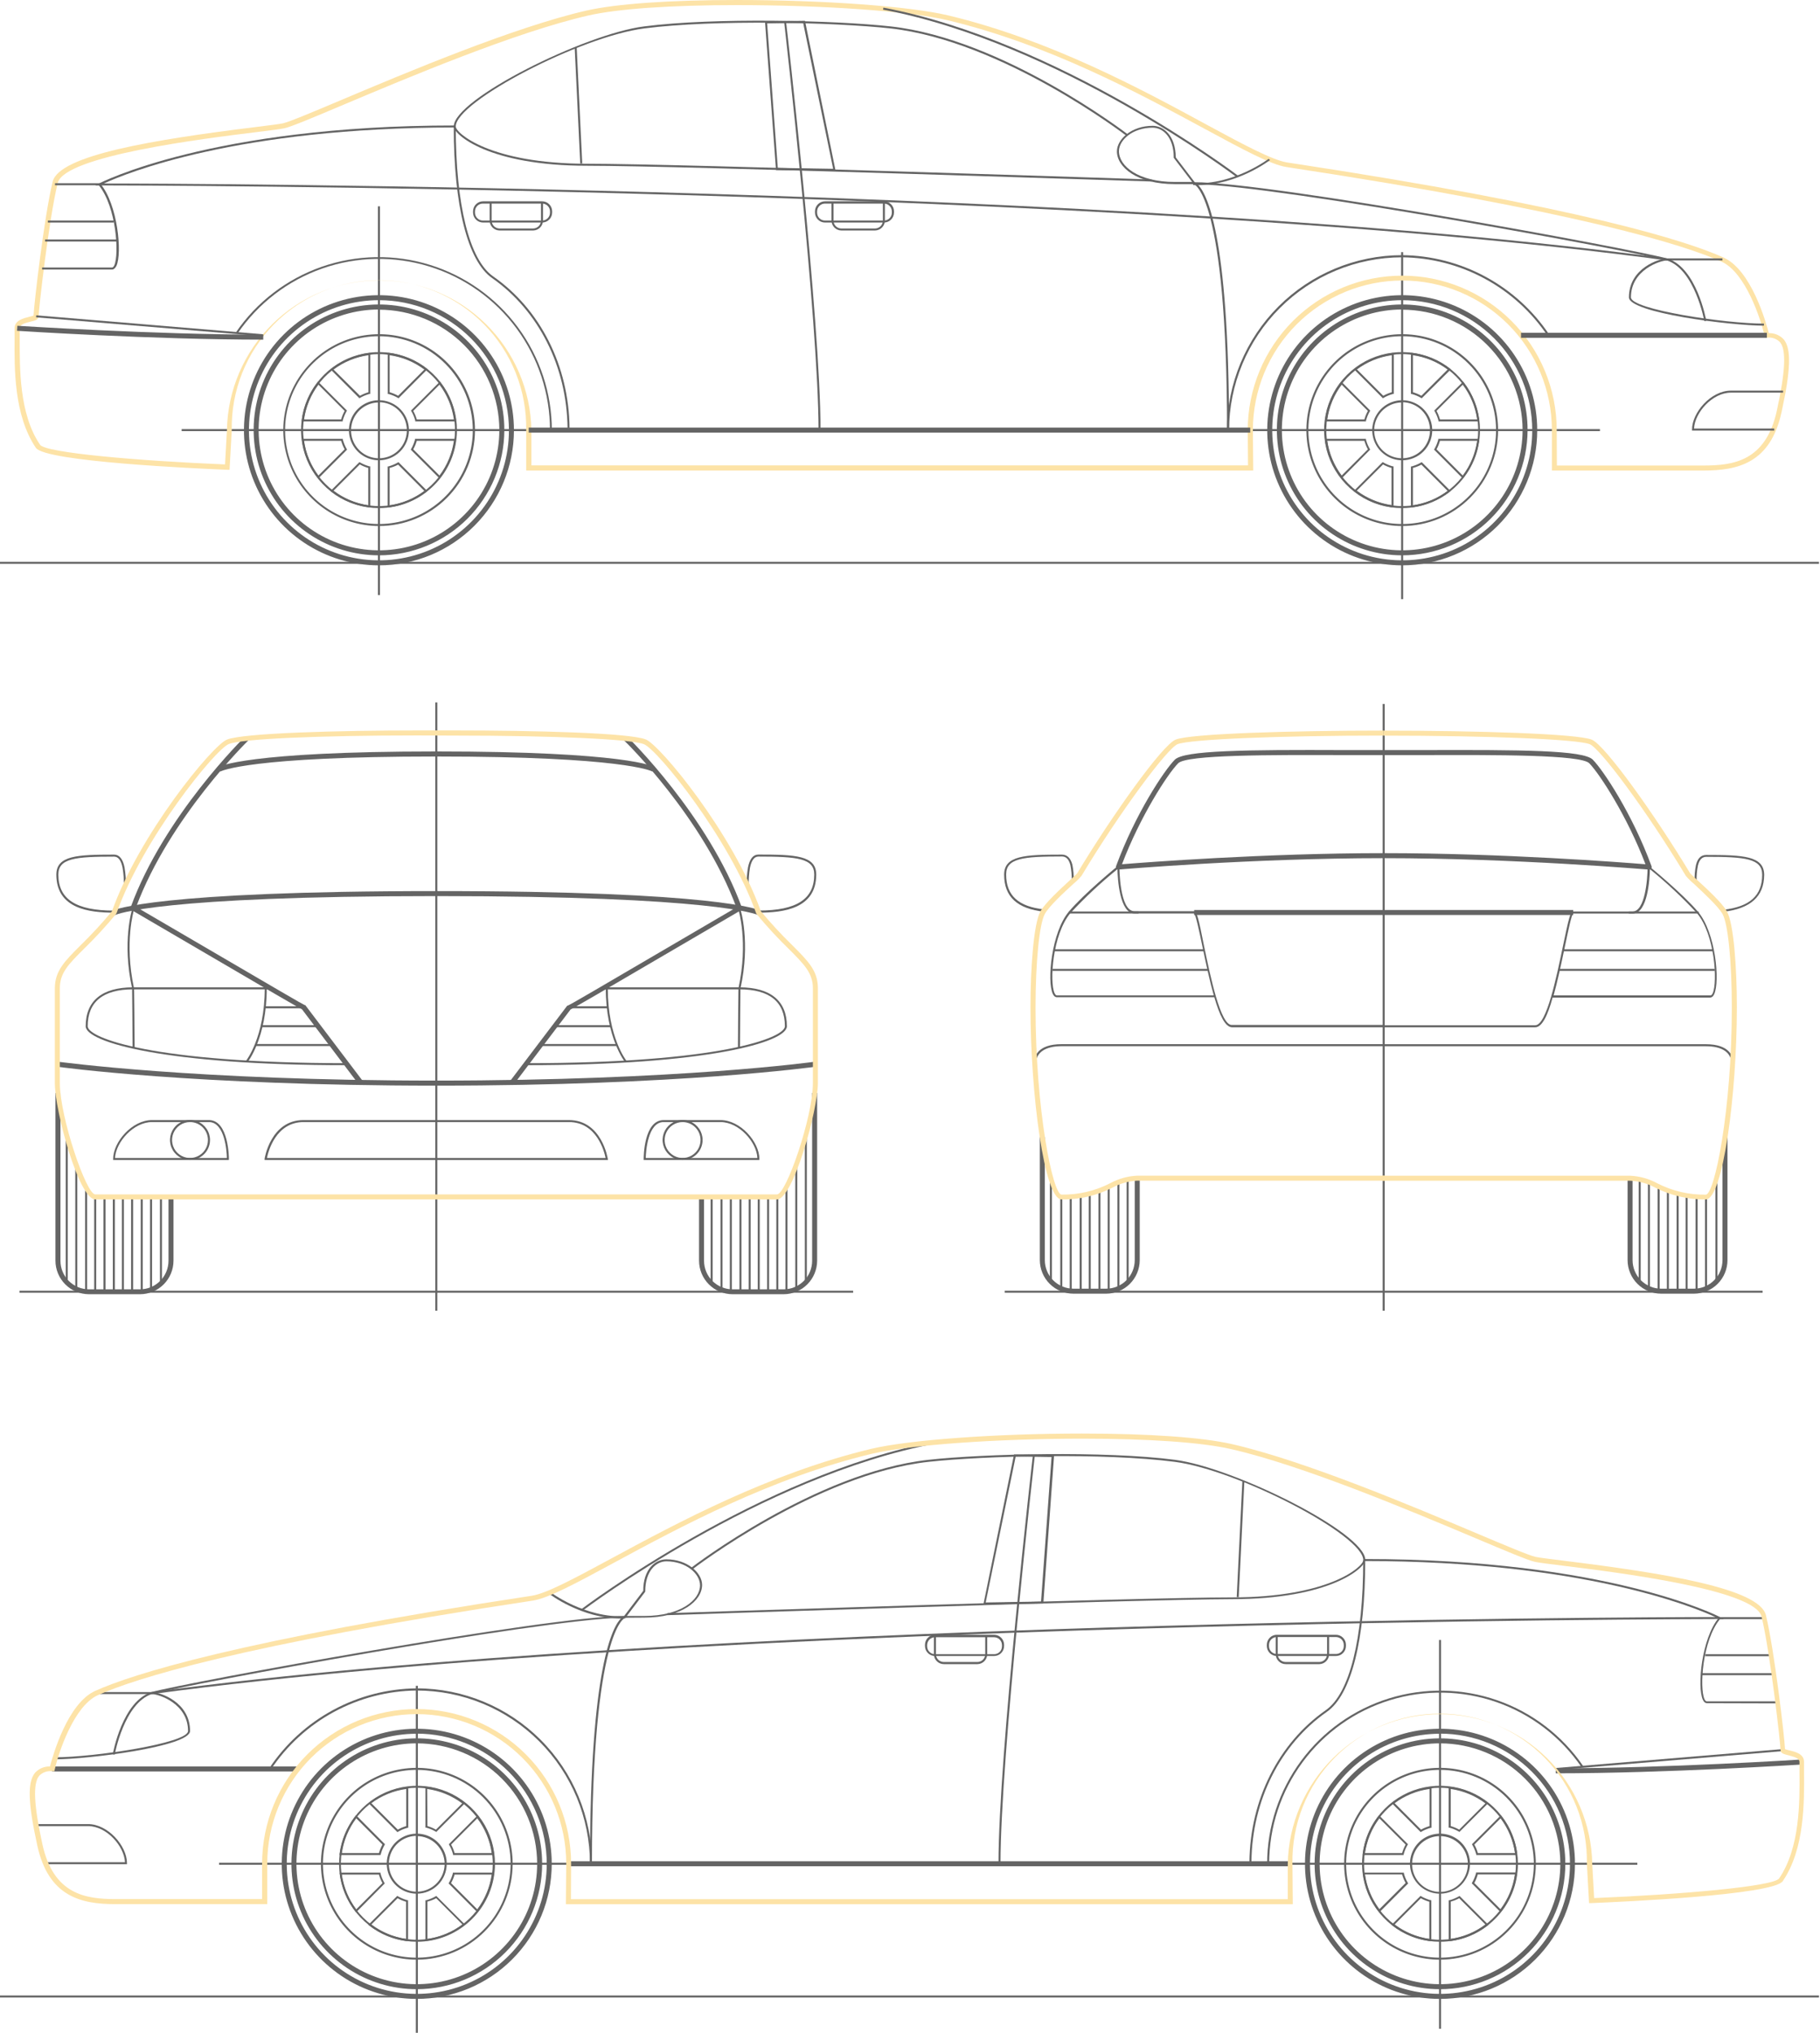 <svg width="497" height="555" viewBox="0 0 497 555" fill="none" xmlns="http://www.w3.org/2000/svg">
<path d="M119.415 191.775H118.869V357.843H119.415V191.775Z" fill="#646464"/>
<path d="M232.973 352.393H5.312V352.94H232.973V352.393Z" fill="#646464"/>
<path d="M119.142 296.404C52.594 296.404 15.92 291.282 15.565 291.227L15.756 289.862C16.111 289.862 52.703 295.025 119.142 295.025C185.58 295.025 222.213 289.903 222.568 289.862L222.759 291.227C222.404 291.282 185.69 296.404 119.142 296.404Z" fill="#646464"/>
<path d="M31.404 249.84L30.789 248.611C31.226 248.392 42.313 243.284 119.21 243.284C196.108 243.284 207.235 248.392 207.672 248.611L207.058 249.84C206.621 249.635 195.275 244.65 119.21 244.65C43.146 244.65 31.772 249.635 31.404 249.84Z" fill="#646464"/>
<path d="M60.158 210.652L59.476 209.464C59.762 209.3 67.299 205.161 119.142 205.161C170.985 205.161 178.563 209.259 178.85 209.464L178.153 210.638C177.867 210.488 170.111 206.54 119.142 206.54C68.173 206.54 60.459 210.488 60.158 210.652Z" fill="#646464"/>
<path d="M97.897 295.967L82.468 275.56C80.802 274.714 79.642 274.044 37.165 249.185L35.499 248.215L35.691 247.682C44.798 222.727 66.684 201.336 66.903 201.132L67.859 202.101C67.64 202.32 46.286 223.191 37.179 247.614L37.834 247.996C81.526 273.539 81.526 273.539 83.205 274.413H83.356L83.451 274.536L98.975 295.025L97.897 295.967Z" fill="#646464"/>
<path d="M36.086 269.906C33.26 257.148 36.086 248.283 36.086 248.188L36.591 248.365C36.591 248.447 33.861 257.175 36.591 269.783L36.086 269.906Z" fill="#646464"/>
<path d="M94.661 290.818C45.508 290.818 23.402 284.603 23.402 280.191C23.402 273.238 27.881 269.564 36.346 269.564H73.839V270.11H36.346C28.154 270.11 23.948 273.511 23.948 280.191C23.948 283.346 41.698 290.271 94.661 290.271V290.818Z" fill="#646464"/>
<path d="M36.756 286.023H36.21C36.21 281.543 36.073 269.96 36.073 269.851H36.619C36.633 269.96 36.756 281.543 36.756 286.023Z" fill="#646464"/>
<path d="M67.613 289.984L67.189 289.643C67.189 289.575 72.296 283.223 72.296 269.837H72.842C72.842 283.428 67.654 289.916 67.613 289.984Z" fill="#646464"/>
<path d="M82.919 274.741H72.31V275.287H82.919V274.741Z" fill="#646464"/>
<path d="M86.947 279.89H71.45V280.437H86.947V279.89Z" fill="#646464"/>
<path d="M90.756 285.04H69.879V285.586H90.756V285.04Z" fill="#646464"/>
<path d="M119.142 316.702H72.255V316.388C72.255 316.278 73.907 305.802 82.878 305.802H119.142V306.348H82.919C75.287 306.348 73.238 314.448 72.897 316.155H119.142V316.702Z" fill="#646464"/>
<path d="M62.493 316.702H30.898V316.429C30.898 311.784 36.059 305.802 41.521 305.802H57.045C62.438 305.802 62.507 315.991 62.507 316.429L62.493 316.702ZM31.404 316.155H61.947C61.947 314.544 61.442 306.348 57.045 306.348H41.521C36.442 306.348 31.649 311.798 31.404 316.155Z" fill="#646464"/>
<path d="M51.884 316.702C50.804 316.702 49.748 316.381 48.85 315.781C47.952 315.181 47.252 314.327 46.839 313.329C46.425 312.331 46.317 311.232 46.528 310.172C46.739 309.112 47.259 308.139 48.023 307.375C48.786 306.611 49.759 306.09 50.819 305.879C51.878 305.669 52.976 305.777 53.974 306.19C54.972 306.604 55.825 307.304 56.425 308.203C57.026 309.101 57.346 310.157 57.346 311.238C57.346 312.687 56.77 314.077 55.746 315.102C54.722 316.126 53.333 316.702 51.884 316.702ZM51.884 306.348C50.915 306.348 49.967 306.636 49.161 307.175C48.355 307.713 47.727 308.479 47.356 309.375C46.985 310.271 46.888 311.257 47.077 312.208C47.266 313.16 47.733 314.033 48.418 314.719C49.104 315.405 49.977 315.872 50.928 316.061C51.879 316.25 52.864 316.153 53.76 315.782C54.656 315.411 55.421 314.782 55.96 313.976C56.498 313.17 56.786 312.222 56.786 311.252C56.786 309.951 56.27 308.704 55.35 307.784C54.431 306.865 53.184 306.348 51.884 306.348Z" fill="#646464"/>
<path d="M38.23 353.349H24.29C21.863 353.342 19.538 352.374 17.824 350.656C16.11 348.938 15.145 346.611 15.142 344.184V298.385H16.507V344.211C16.507 346.278 17.326 348.259 18.786 349.722C20.245 351.184 22.224 352.007 24.29 352.011H38.23C40.295 352.007 42.275 351.184 43.734 349.722C45.193 348.259 46.013 346.278 46.013 344.211V326.782H47.378V344.211C47.371 346.635 46.404 348.957 44.69 350.67C42.975 352.382 40.653 353.346 38.23 353.349Z" fill="#646464"/>
<path d="M31.076 249.171C24.345 249.171 15.388 248.092 15.388 238.79C15.388 233.586 21.095 233.326 31.171 233.326C32.537 233.326 33.533 234.474 33.998 236.768C34.285 238.451 34.409 240.157 34.366 241.863V242.013H33.82V241.863C33.861 240.194 33.742 238.524 33.465 236.878C33.056 234.883 32.291 233.873 31.171 233.873C20.576 233.873 15.934 234.337 15.934 238.776C15.934 245.483 20.74 248.611 31.076 248.611V249.171Z" fill="#646464"/>
<path d="M140.373 295.967L139.294 295.148L154.914 274.55H155.051C156.798 273.675 156.798 273.675 200.422 248.133L201.091 247.75C191.984 223.177 170.671 202.32 170.411 202.156L171.353 201.186C171.572 201.391 193.472 222.781 202.566 247.737L202.757 248.269L201.118 249.225C158.642 274.099 157.427 274.768 155.802 275.615L140.373 295.967Z" fill="#646464"/>
<path d="M202.198 269.906L201.665 269.783C204.396 257.175 201.665 248.447 201.665 248.365L202.184 248.188C202.211 248.283 205.024 257.148 202.198 269.906Z" fill="#646464"/>
<path d="M143.623 290.818V290.271C196.531 290.271 214.335 283.346 214.335 280.191C214.335 273.511 210.157 270.11 201.924 270.11H164.431V269.564H201.924C210.403 269.564 214.882 273.238 214.882 280.191C214.882 284.603 192.776 290.818 143.623 290.818Z" fill="#646464"/>
<path d="M202.074 286.023H201.514C201.514 281.543 201.651 269.96 201.651 269.837H202.197C202.197 269.96 202.074 281.543 202.074 286.023Z" fill="#646464"/>
<path d="M170.671 289.984C170.671 289.916 165.428 283.428 165.428 269.837H165.974C165.974 283.237 171.04 289.575 171.095 289.643L170.671 289.984Z" fill="#646464"/>
<path d="M165.96 274.741H155.351V275.287H165.96V274.741Z" fill="#646464"/>
<path d="M166.834 279.89H151.337V280.437H166.834V279.89Z" fill="#646464"/>
<path d="M168.404 285.04H147.528V285.586H168.404V285.04Z" fill="#646464"/>
<path d="M166.029 316.702H119.142V316.155H165.373C165.032 314.448 162.998 306.348 155.352 306.348H119.142V305.802H155.352C164.322 305.802 165.961 316.278 165.974 316.388L166.029 316.702Z" fill="#646464"/>
<path d="M207.372 316.702H175.777V316.429C175.777 315.991 175.777 305.802 181.239 305.802H196.749C202.211 305.802 207.372 311.784 207.372 316.429V316.702ZM176.337 316.155H206.826C206.621 311.798 201.829 306.348 196.749 306.348H181.225C176.842 306.348 176.378 314.544 176.337 316.155Z" fill="#646464"/>
<path d="M186.4 316.702C185.32 316.702 184.264 316.381 183.366 315.781C182.468 315.181 181.768 314.327 181.354 313.329C180.941 312.331 180.833 311.232 181.043 310.172C181.254 309.112 181.774 308.139 182.538 307.375C183.302 306.611 184.275 306.09 185.334 305.879C186.394 305.669 187.492 305.777 188.49 306.19C189.488 306.604 190.341 307.304 190.941 308.203C191.541 309.101 191.861 310.157 191.861 311.238C191.861 312.687 191.286 314.077 190.262 315.102C189.238 316.126 187.848 316.702 186.4 316.702ZM186.4 306.348C185.43 306.348 184.483 306.636 183.677 307.175C182.871 307.713 182.242 308.479 181.871 309.375C181.5 310.271 181.403 311.257 181.592 312.208C181.782 313.16 182.248 314.033 182.934 314.719C183.619 315.405 184.493 315.872 185.444 316.061C186.395 316.25 187.38 316.153 188.276 315.782C189.171 315.411 189.937 314.782 190.476 313.976C191.014 313.17 191.302 312.222 191.302 311.252C191.302 309.951 190.785 308.704 189.866 307.784C188.947 306.865 187.7 306.348 186.4 306.348Z" fill="#646464"/>
<path d="M207.194 249.171V248.597C217.53 248.597 222.35 245.469 222.35 238.763C222.35 234.323 217.708 233.859 207.099 233.859C205.993 233.859 205.228 234.87 204.805 236.864C204.528 238.511 204.409 240.18 204.45 241.849V242H203.904V241.849C203.862 240.143 203.986 238.437 204.273 236.755C204.746 234.46 205.688 233.312 207.099 233.312C217.189 233.312 222.896 233.558 222.896 238.776C222.896 248.092 213.939 249.171 207.194 249.171Z" fill="#646464"/>
<path d="M21.109 318.15H20.562V351.82H21.109V318.15Z" fill="#646464"/>
<path d="M18.501 309.954H17.955V350.098H18.501V309.954Z" fill="#646464"/>
<path d="M26.27 326.782H25.724V352.666H26.27V326.782Z" fill="#646464"/>
<path d="M31.362 326.782H30.816V352.666H31.362V326.782Z" fill="#646464"/>
<path d="M28.809 326.782H28.263V352.666H28.809V326.782Z" fill="#646464"/>
<path d="M23.785 324.187H23.239V352.666H23.785V324.187Z" fill="#646464"/>
<path d="M41.521 326.782H40.975V352.666H41.521V326.782Z" fill="#646464"/>
<path d="M44.224 326.782H43.678V350.44H44.224V326.782Z" fill="#646464"/>
<path d="M38.981 326.782H38.435V352.666H38.981V326.782Z" fill="#646464"/>
<path d="M33.834 326.782H33.288V352.666H33.834V326.782Z" fill="#646464"/>
<path d="M36.346 326.782H35.8V352.666H36.346V326.782Z" fill="#646464"/>
<path d="M213.98 353.349H200.054C197.625 353.346 195.297 352.379 193.579 350.661C191.862 348.943 190.896 346.614 190.892 344.184V326.782H192.257V344.211C192.257 346.28 193.079 348.264 194.541 349.726C196.003 351.189 197.986 352.011 200.054 352.011H213.98C215.004 352.011 216.018 351.809 216.964 351.417C217.91 351.025 218.769 350.451 219.493 349.726C220.217 349.002 220.791 348.142 221.183 347.196C221.575 346.25 221.777 345.236 221.777 344.211V298.385H223.142V344.211C223.131 346.636 222.162 348.958 220.445 350.671C218.729 352.383 216.404 353.346 213.98 353.349Z" fill="#646464"/>
<path d="M217.721 318.15H217.175V351.82H217.721V318.15Z" fill="#646464"/>
<path d="M220.329 309.954H219.783V350.098H220.329V309.954Z" fill="#646464"/>
<path d="M212.547 326.782H212V352.666H212.547V326.782Z" fill="#646464"/>
<path d="M207.467 326.782H206.921V352.666H207.467V326.782Z" fill="#646464"/>
<path d="M210.021 326.782H209.475V352.666H210.021V326.782Z" fill="#646464"/>
<path d="M215.032 324.187H214.485V352.666H215.032V324.187Z" fill="#646464"/>
<path d="M197.296 326.782H196.75V352.666H197.296V326.782Z" fill="#646464"/>
<path d="M194.606 326.782H194.06V350.44H194.606V326.782Z" fill="#646464"/>
<path d="M199.849 326.782H199.303V352.666H199.849V326.782Z" fill="#646464"/>
<path d="M204.996 326.782H204.45V352.666H204.996V326.782Z" fill="#646464"/>
<path d="M202.47 326.782H201.924V352.666H202.47V326.782Z" fill="#646464"/>
<path d="M496.721 153.393H0V153.939H496.721V153.393Z" fill="#646464"/>
<path d="M103.754 56.331H103.208V162.476H103.754V56.331Z" fill="#646464"/>
<path d="M383.163 68.842H382.617V163.582H383.163V68.842Z" fill="#646464"/>
<path d="M162.164 117.155H49.603V117.701H162.164V117.155Z" fill="#646464"/>
<path d="M436.904 117.155H324.343V117.701H436.904V117.155Z" fill="#646464"/>
<path d="M103.481 154.349C96.19 154.349 89.062 152.186 83 148.133C76.938 144.081 72.213 138.321 69.422 131.582C66.632 124.843 65.902 117.428 67.325 110.274C68.747 103.12 72.258 96.549 77.414 91.391C82.569 86.233 89.138 82.721 96.289 81.298C103.44 79.875 110.853 80.605 117.589 83.396C124.325 86.188 130.082 90.915 134.133 96.98C138.184 103.044 140.346 110.175 140.346 117.469C140.346 127.25 136.462 136.631 129.549 143.547C122.635 150.463 113.258 154.349 103.481 154.349ZM103.481 81.955C96.46 81.955 89.597 84.038 83.759 87.94C77.921 91.843 73.371 97.389 70.684 103.878C67.997 110.368 67.294 117.508 68.664 124.397C70.034 131.286 73.415 137.614 78.379 142.581C83.344 147.548 89.669 150.93 96.555 152.3C103.442 153.671 110.58 152.967 117.066 150.279C123.553 147.592 129.097 143.04 132.998 137.199C136.899 131.359 138.981 124.493 138.981 117.469C138.981 108.05 135.241 99.017 128.583 92.357C121.926 85.697 112.896 81.955 103.481 81.955Z" fill="#646464"/>
<path d="M103.481 143.613C98.305 143.602 93.248 142.056 88.95 139.17C84.652 136.285 81.306 132.189 79.335 127.401C77.363 122.613 76.855 117.348 77.874 112.271C78.894 107.194 81.395 102.534 85.062 98.879C88.729 95.224 93.396 92.739 98.475 91.738C103.553 90.736 108.814 91.264 113.593 93.254C118.372 95.243 122.454 98.606 125.323 102.916C128.191 107.226 129.718 112.291 129.71 117.469C129.692 124.414 126.92 131.067 122.002 135.969C117.084 140.871 110.423 143.62 103.481 143.613ZM103.481 91.79C98.414 91.79 93.461 93.292 89.247 96.108C85.034 98.923 81.749 102.925 79.808 107.607C77.867 112.29 77.357 117.443 78.343 122.415C79.328 127.387 81.765 131.955 85.345 135.543C88.925 139.13 93.488 141.575 98.456 142.569C103.425 143.563 108.577 143.061 113.26 141.126C117.944 139.192 121.949 135.912 124.77 131.702C127.591 127.491 129.101 122.538 129.109 117.469C129.113 110.664 126.415 104.137 121.609 99.322C116.804 94.506 110.283 91.797 103.481 91.79ZM105.857 138.518V127.345H106.062C106.96 127.101 107.822 126.743 108.629 126.279L108.806 126.17L116.712 134.079L116.466 134.27C113.476 136.585 109.922 138.056 106.171 138.531L105.857 138.518ZM106.403 127.754V137.958C109.843 137.468 113.103 136.115 115.879 134.024L108.724 126.853C107.989 127.245 107.21 127.548 106.403 127.754ZM101.106 138.518H100.805C97.05 138.043 93.491 136.572 90.497 134.256L90.251 134.065L98.156 126.156L98.334 126.266C99.14 126.729 100.003 127.087 100.901 127.331H101.106V138.518ZM91.084 133.969C93.857 136.075 97.116 137.447 100.559 137.958V127.754C99.753 127.533 98.978 127.212 98.252 126.798L91.084 133.969ZM86.892 130.664L86.701 130.418C84.39 127.42 82.919 123.86 82.441 120.105V119.805H93.61V120.01C93.853 120.908 94.211 121.771 94.675 122.578L94.784 122.755L86.892 130.664ZM83.028 120.351C83.51 123.792 84.858 127.054 86.947 129.831L94.115 122.673C93.709 121.938 93.389 121.159 93.159 120.351H83.028ZM120.07 130.664L112.165 122.755L112.274 122.578C112.739 121.773 113.092 120.909 113.326 120.01V119.805H124.494V120.105C124.028 123.864 122.556 127.427 120.234 130.418L120.07 130.664ZM112.848 122.673L120.016 129.831C122.103 127.052 123.456 123.792 123.948 120.351H113.817C113.583 121.159 113.258 121.938 112.848 122.673ZM124.563 115.051H113.394V114.846C113.162 113.944 112.804 113.08 112.329 112.279L112.22 112.101L120.125 104.192L120.316 104.438C122.616 107.432 124.068 110.989 124.522 114.737L124.563 115.051ZM113.817 114.505H123.948C123.458 111.064 122.106 107.802 120.016 105.025L112.848 112.183C113.258 112.918 113.583 113.697 113.817 114.505ZM93.569 115.051H82.4V114.737C82.881 110.987 84.351 107.432 86.66 104.438L86.851 104.192L94.757 112.101L94.647 112.279C94.184 113.085 93.826 113.948 93.582 114.846L93.569 115.051ZM83.028 114.505H93.159C93.389 113.697 93.709 112.918 94.115 112.183L86.947 105.025C84.858 107.802 83.51 111.064 83.028 114.505ZM98.156 108.741L90.251 100.832L90.497 100.641C93.488 98.32 97.049 96.848 100.805 96.379H101.106V107.552H100.901C100.001 107.79 99.138 108.148 98.334 108.618L98.156 108.741ZM91.084 100.887L98.306 108.058C99.035 107.646 99.81 107.32 100.614 107.088V96.98C97.159 97.458 93.881 98.802 91.084 100.887ZM108.833 108.741L108.656 108.632C107.852 108.162 106.989 107.804 106.089 107.566H105.884V96.338H106.198C109.95 96.808 113.507 98.28 116.493 100.6L116.739 100.791L108.833 108.741ZM106.403 107.088C107.211 107.322 107.99 107.648 108.724 108.058L115.879 100.887C113.1 98.806 109.84 97.462 106.403 96.98V107.088Z" fill="#646464"/>
<path d="M103.481 138.723C99.27 138.72 95.154 137.468 91.654 135.124C88.155 132.781 85.429 129.452 83.821 125.558C82.213 121.664 81.796 117.381 82.622 113.25C83.448 109.119 85.481 105.326 88.462 102.351C91.444 99.376 95.241 97.352 99.372 96.537C103.503 95.721 107.784 96.149 111.672 97.767C115.56 99.386 118.881 102.122 121.214 105.629C123.548 109.136 124.789 113.256 124.781 117.469C124.766 123.111 122.516 128.517 118.523 132.501C114.53 136.485 109.12 138.723 103.481 138.723ZM103.481 96.68C99.382 96.685 95.376 97.906 91.97 100.187C88.564 102.468 85.91 105.708 84.343 109.497C82.776 113.287 82.367 117.456 83.167 121.477C83.967 125.499 85.941 129.194 88.838 132.094C91.736 134.995 95.427 136.972 99.447 137.775C103.467 138.578 107.634 138.171 111.423 136.606C115.212 135.041 118.452 132.388 120.735 128.982C123.017 125.576 124.24 121.57 124.248 117.469C124.252 114.739 123.717 112.035 122.675 109.512C121.633 106.989 120.103 104.697 118.174 102.766C116.245 100.835 113.955 99.303 111.433 98.259C108.912 97.215 106.21 96.678 103.481 96.68Z" fill="#646464"/>
<path d="M103.481 125.664C101.861 125.664 100.277 125.184 98.93 124.283C97.583 123.383 96.533 122.103 95.913 120.605C95.293 119.108 95.13 117.46 95.447 115.87C95.763 114.28 96.543 112.82 97.689 111.674C98.834 110.528 100.294 109.747 101.883 109.431C103.472 109.115 105.119 109.277 106.616 109.897C108.113 110.518 109.393 111.568 110.293 112.916C111.193 114.264 111.673 115.848 111.673 117.469C111.673 119.643 110.81 121.727 109.274 123.264C107.738 124.801 105.654 125.664 103.481 125.664ZM103.481 109.874C101.973 109.874 100.499 110.322 99.246 111.161C97.992 112 97.016 113.192 96.44 114.586C95.864 115.98 95.715 117.514 96.011 118.993C96.307 120.473 97.035 121.831 98.104 122.895C99.172 123.96 100.532 124.684 102.012 124.975C103.491 125.266 105.024 125.111 106.416 124.53C107.807 123.949 108.995 122.968 109.829 121.711C110.663 120.454 111.105 118.978 111.1 117.469C111.104 116.465 110.909 115.47 110.528 114.542C110.147 113.613 109.587 112.769 108.879 112.057C108.171 111.345 107.33 110.78 106.404 110.394C105.478 110.008 104.485 109.808 103.481 109.806V109.874Z" fill="#646464"/>
<path d="M103.481 151.617C96.708 151.614 90.087 149.601 84.458 145.833C78.829 142.064 74.444 136.709 71.858 130.446C69.272 124.183 68.602 117.294 69.932 110.649C71.262 104.005 74.532 97.905 79.329 93.121C84.127 88.337 90.235 85.085 96.881 83.775C103.527 82.466 110.411 83.159 116.663 85.765C122.916 88.372 128.254 92.776 132.003 98.42C135.752 104.063 137.743 110.693 137.725 117.469C137.688 126.533 134.066 135.215 127.648 141.614C121.231 148.013 112.542 151.61 103.481 151.617ZM103.481 84.496C96.986 84.499 90.637 86.427 85.236 90.037C79.836 93.647 75.626 98.777 73.137 104.779C70.649 110.781 69.995 117.387 71.257 123.761C72.519 130.135 75.64 135.992 80.227 140.593C84.814 145.193 90.662 148.33 97.03 149.609C103.398 150.887 110.002 150.249 116.008 147.775C122.015 145.3 127.153 141.101 130.775 135.707C134.397 130.314 136.34 123.967 136.359 117.469C136.359 108.743 132.896 100.374 126.731 94.202C120.566 88.029 112.203 84.558 103.481 84.55V84.496Z" fill="#646464"/>
<path d="M382.917 154.349C375.626 154.349 368.499 152.186 362.436 148.133C356.374 144.081 351.649 138.321 348.858 131.582C346.068 124.843 345.338 117.428 346.761 110.274C348.183 103.12 351.694 96.549 356.85 91.391C362.005 86.233 368.574 82.721 375.725 81.298C382.876 79.875 390.289 80.605 397.025 83.396C403.761 86.188 409.518 90.915 413.569 96.98C417.62 103.044 419.782 110.175 419.782 117.469C419.782 127.25 415.898 136.631 408.985 143.547C402.071 150.463 392.694 154.349 382.917 154.349ZM382.917 81.955C375.896 81.955 369.033 84.038 363.195 87.94C357.357 91.843 352.807 97.389 350.12 103.878C347.433 110.368 346.73 117.508 348.1 124.397C349.47 131.286 352.85 137.614 357.815 142.581C362.78 147.548 369.105 150.93 375.992 152.3C382.878 153.671 390.016 152.967 396.502 150.279C402.989 147.592 408.533 143.04 412.434 137.199C416.335 131.359 418.417 124.493 418.417 117.469C418.417 108.05 414.677 99.017 408.019 92.357C401.362 85.697 392.332 81.955 382.917 81.955Z" fill="#646464"/>
<path d="M382.917 143.613C377.739 143.613 372.677 142.076 368.371 139.197C364.066 136.318 360.711 132.226 358.732 127.439C356.752 122.652 356.236 117.385 357.249 112.305C358.262 107.224 360.759 102.559 364.424 98.898C368.088 95.238 372.756 92.747 377.836 91.742C382.916 90.736 388.18 91.26 392.962 93.248C397.744 95.237 401.829 98.599 404.7 102.91C407.571 107.222 409.099 112.288 409.091 117.469C409.073 124.404 406.308 131.05 401.403 135.95C396.497 140.85 389.85 143.606 382.917 143.613ZM382.917 91.79C377.85 91.79 372.897 93.292 368.683 96.108C364.47 98.923 361.185 102.925 359.244 107.607C357.303 112.29 356.793 117.443 357.779 122.415C358.764 127.387 361.201 131.955 364.781 135.543C368.361 139.13 372.924 141.575 377.892 142.569C382.861 143.563 388.013 143.061 392.696 141.127C397.38 139.192 401.385 135.913 404.206 131.702C407.027 127.491 408.537 122.538 408.545 117.469C408.545 110.666 405.846 104.14 401.041 99.326C396.236 94.511 389.718 91.801 382.917 91.79ZM380.541 138.518H380.227C376.477 138.043 372.922 136.571 369.933 134.256L369.687 134.065L377.579 126.156L377.77 126.266C378.575 126.732 379.438 127.09 380.337 127.331H380.541V138.518ZM370.506 133.969C373.288 136.057 376.552 137.41 379.995 137.903V127.754C379.184 127.536 378.404 127.214 377.674 126.798L370.506 133.969ZM385.293 138.518V127.345H385.484C386.384 127.106 387.247 126.748 388.051 126.279L388.242 126.17L396.134 134.079L395.888 134.27C392.899 136.585 389.344 138.056 385.593 138.532L385.293 138.518ZM385.839 127.754V137.958C389.278 137.463 392.536 136.11 395.315 134.024L388.147 126.853C387.418 127.248 386.643 127.55 385.839 127.754ZM366.328 130.664L366.137 130.418C363.804 127.428 362.314 123.867 361.822 120.105V119.805H373.005V120.01C373.236 120.912 373.595 121.776 374.07 122.578L374.165 122.755L366.328 130.664ZM362.45 120.351C362.945 123.791 364.297 127.051 366.383 129.831L373.537 122.673C373.132 121.938 372.811 121.159 372.581 120.351H362.45ZM399.493 130.664L391.601 122.755L391.71 122.578C392.175 121.773 392.529 120.909 392.762 120.01V119.805H403.944V120.105C403.467 123.863 401.991 127.424 399.67 130.418L399.493 130.664ZM392.284 122.673L399.438 129.831C401.532 127.056 402.885 123.794 403.37 120.351H393.226C393 121.158 392.684 121.937 392.284 122.673ZM403.998 115.051H392.816V114.846C392.583 113.947 392.23 113.083 391.765 112.279L391.656 112.101L399.547 104.192L399.739 104.438C402.037 107.434 403.494 110.989 403.957 114.737L403.998 115.051ZM393.239 114.505H403.37C402.885 111.063 401.532 107.8 399.438 105.026L392.284 112.183C392.684 112.919 393 113.698 393.226 114.505H393.239ZM373.005 115.051H361.822V114.737C362.302 110.984 363.778 107.428 366.096 104.438L366.287 104.192L374.179 112.101L374.083 112.279C373.608 113.08 373.25 113.944 373.018 114.846L373.005 115.051ZM362.45 114.505H372.581C372.811 113.697 373.132 112.918 373.537 112.183L366.383 105.026C364.293 107.803 362.94 111.064 362.45 114.505ZM388.242 108.741L388.051 108.632C387.25 108.157 386.386 107.799 385.484 107.566H385.293V96.338H385.593C389.373 96.808 392.955 98.295 395.956 100.641L396.202 100.832L388.242 108.741ZM385.839 107.088C386.643 107.32 387.418 107.646 388.147 108.058L395.315 100.887C392.533 98.811 389.275 97.467 385.839 96.98V107.088ZM377.647 108.741L369.755 100.832L370.001 100.641C372.987 98.321 376.544 96.849 380.296 96.379H380.61V107.552H380.405C379.504 107.787 378.64 108.146 377.838 108.618L377.647 108.741ZM370.574 100.887L377.742 108.058C378.475 107.643 379.254 107.318 380.064 107.088V96.98C376.599 97.454 373.311 98.798 370.506 100.887H370.574Z" fill="#646464"/>
<path d="M382.917 138.723C378.703 138.733 374.58 137.493 371.072 135.158C367.563 132.822 364.827 129.498 363.208 125.605C361.59 121.713 361.163 117.427 361.982 113.292C362.8 109.157 364.827 105.357 367.806 102.375C370.785 99.393 374.581 97.363 378.715 96.541C382.848 95.72 387.132 96.144 391.024 97.761C394.916 99.377 398.241 102.113 400.577 105.621C402.913 109.13 404.156 113.253 404.148 117.469C404.13 123.098 401.888 128.491 397.911 132.473C393.933 136.454 388.543 138.701 382.917 138.723ZM382.917 96.68C378.817 96.68 374.808 97.895 371.399 100.173C367.989 102.452 365.331 105.69 363.76 109.478C362.189 113.267 361.776 117.437 362.572 121.461C363.369 125.484 365.341 129.181 368.237 132.085C371.133 134.988 374.825 136.967 378.846 137.773C382.866 138.578 387.035 138.173 390.825 136.609C394.616 135.044 397.858 132.391 400.142 128.985C402.425 125.578 403.649 121.571 403.657 117.469C403.66 111.961 401.478 106.677 397.589 102.779C393.7 98.881 388.422 96.687 382.917 96.68Z" fill="#646464"/>
<path d="M382.917 125.664C381.297 125.664 379.713 125.184 378.366 124.283C377.019 123.383 375.969 122.103 375.349 120.605C374.729 119.108 374.566 117.46 374.883 115.87C375.199 114.28 375.979 112.82 377.125 111.674C378.27 110.528 379.73 109.747 381.319 109.431C382.908 109.115 384.555 109.277 386.052 109.897C387.549 110.518 388.829 111.568 389.729 112.916C390.629 114.264 391.11 115.848 391.11 117.469C391.11 119.643 390.246 121.727 388.71 123.264C387.174 124.801 385.09 125.664 382.917 125.664ZM382.917 109.874C381.408 109.866 379.93 110.307 378.671 111.141C377.412 111.975 376.429 113.164 375.847 114.557C375.265 115.951 375.11 117.486 375.401 118.968C375.693 120.45 376.418 121.812 377.484 122.881C378.551 123.95 379.911 124.678 381.392 124.972C382.872 125.266 384.407 125.114 385.801 124.534C387.195 123.954 388.386 122.973 389.222 121.715C390.057 120.457 390.5 118.979 390.495 117.469C390.5 116.468 390.309 115.476 389.931 114.549C389.553 113.622 388.996 112.779 388.293 112.067C387.589 111.356 386.752 110.79 385.83 110.402C384.907 110.014 383.918 109.812 382.917 109.806V109.874Z" fill="#646464"/>
<path d="M382.917 151.617C376.143 151.617 369.521 149.606 363.89 145.839C358.259 142.072 353.872 136.719 351.284 130.456C348.696 124.193 348.024 117.303 349.352 110.658C350.681 104.012 353.95 97.911 358.747 93.126C363.544 88.341 369.652 85.087 376.298 83.776C382.944 82.466 389.83 83.158 396.083 85.764C402.336 88.371 407.675 92.775 411.425 98.418C415.174 104.062 417.166 110.692 417.147 117.469C417.107 126.53 413.485 135.207 407.072 141.605C400.658 148.003 391.974 151.603 382.917 151.617ZM382.917 84.496C376.421 84.496 370.071 86.422 364.669 90.03C359.266 93.639 355.054 98.768 352.564 104.77C350.073 110.772 349.417 117.377 350.677 123.752C351.938 130.128 355.058 135.986 359.645 140.588C364.232 145.19 370.078 148.328 376.447 149.608C382.816 150.887 389.421 150.25 395.428 147.776C401.435 145.302 406.574 141.103 410.196 135.709C413.819 130.315 415.763 123.968 415.781 117.469C415.781 108.746 412.32 100.379 406.158 94.207C399.996 88.034 391.637 84.561 382.917 84.55V84.496Z" fill="#646464"/>
<path d="M465.194 128.465H423.783V117.428C423.783 106.596 419.482 96.208 411.826 88.549C404.17 80.89 393.786 76.587 382.958 76.587C372.131 76.587 361.747 80.89 354.091 88.549C346.435 96.208 342.134 106.596 342.134 117.428L342.229 128.465H143.691V117.469C143.79 112.125 142.823 106.815 140.847 101.849C138.87 96.883 135.925 92.361 132.182 88.547C128.439 84.733 123.974 81.703 119.047 79.635C114.12 77.567 108.831 76.501 103.488 76.501C98.145 76.501 92.856 77.567 87.93 79.635C83.003 81.703 78.538 84.733 74.795 88.547C71.052 92.361 68.106 96.883 66.13 101.849C64.154 106.815 63.187 112.125 63.285 117.469L62.684 128.26H62.015C53.755 127.918 12.37 126.074 9.79 122.263C3.796 113.371 3.919 100.655 3.987 92.213C3.987 91.312 3.987 90.438 3.987 89.632C3.987 87.446 6.404 86.9 8.001 86.49C8.395 86.407 8.783 86.297 9.162 86.162C9.298 82.966 12.056 59.185 14.377 49.596C16.18 42.343 42.026 38.123 69.634 34.708C73.484 34.23 76.256 33.888 77.266 33.67C79 33.287 85.295 30.638 93.255 27.277C110.868 19.847 140.36 7.417 160.158 2.882C168.377 1.024 182.959 0 201.228 0C224.808 0 248.497 1.721 258.874 4.193C286.632 10.818 311.536 24.259 329.709 34.148C339.622 39.516 347.459 43.709 351.459 44.351C431.893 56.522 460.689 65.824 470.642 70.304C478.247 73.691 482.275 88.061 483.026 90.957C483.794 90.931 484.558 91.073 485.265 91.373C485.972 91.672 486.606 92.122 487.122 92.691C489.198 95.273 489.02 100.996 486.508 112.483C483.477 126.511 474.465 128.465 465.194 128.465ZM425.148 127.099H465.194C473.305 127.099 482.207 125.938 485.224 112.074C487.559 101.351 487.832 95.601 486.098 93.442C485.638 92.965 485.072 92.603 484.445 92.387C483.819 92.171 483.15 92.107 482.494 92.2H481.975L481.852 91.667C480.896 87.35 476.691 74.374 470.11 71.438C460.197 66.998 431.565 57.778 351.323 45.608C347.09 44.966 339.553 40.896 329.122 35.254C311.017 25.474 286.208 12.034 258.614 5.491C248.347 3.046 224.781 1.393 201.269 1.393C183.069 1.393 168.623 2.404 160.595 4.248C140.879 8.756 111.441 21.158 93.883 28.561C85.54 32.085 79.505 34.626 77.662 35.022C76.584 35.254 73.785 35.609 69.907 36.088C55.584 37.85 17.572 42.548 15.77 49.952C13.34 59.773 10.541 84.687 10.541 86.367C10.541 87.296 9.53 87.542 8.343 87.815C6.718 88.211 5.38 88.607 5.38 89.632C5.38 90.451 5.38 91.312 5.38 92.227C5.38 100.422 5.189 112.975 10.937 121.43C12.439 123.643 37.944 125.828 61.455 126.798L61.974 117.387C62.172 106.488 66.638 96.103 74.412 88.465C82.186 80.828 92.647 76.549 103.543 76.549C114.439 76.549 124.899 80.828 132.673 88.465C140.448 96.103 144.914 106.488 145.111 117.387V127.058H340.809L340.728 117.469C340.728 106.275 345.173 95.54 353.085 87.624C360.997 79.709 371.728 75.262 382.917 75.262C394.107 75.262 404.838 79.709 412.75 87.624C420.662 95.54 425.107 106.275 425.107 117.469L425.148 127.099Z" fill="#FDE3A7"/>
<path d="M150.695 117.469H150.19C150.197 107.473 147.002 97.738 141.073 89.692C135.145 81.647 126.795 75.713 117.248 72.763C107.701 69.813 97.461 70.001 88.029 73.3C78.597 76.599 70.471 82.835 64.841 91.093L64.391 90.793C70.092 82.457 78.311 76.166 87.844 72.84C97.377 69.514 107.724 69.329 117.371 72.31C127.017 75.292 135.456 81.284 141.453 89.41C147.449 97.536 150.688 107.369 150.695 117.469Z" fill="#646464"/>
<path d="M335.621 117.469H335.075C335.1 104.798 340.143 92.652 349.099 83.692C358.056 74.732 370.196 69.687 382.863 69.662C390.853 69.742 398.702 71.775 405.727 75.585C412.752 79.394 418.739 84.863 423.168 91.517L422.704 91.817C418.323 85.246 412.402 79.846 405.459 76.087C398.515 72.328 390.758 70.324 382.863 70.249C370.348 70.274 358.353 75.256 349.5 84.105C340.647 92.954 335.657 104.95 335.621 117.469Z" fill="#646464"/>
<path d="M154.983 116.882C154.805 100.122 147.104 84.824 134.365 75.904C127.716 71.274 123.907 56.18 123.907 34.489H124.453C124.453 55.989 128.18 70.932 134.679 75.467C147.555 84.441 155.351 99.917 155.529 116.854L154.983 116.882Z" fill="#646464"/>
<path d="M481.688 88.908C472.649 88.908 444.823 85.425 444.823 81.177C444.823 73.2 453.111 70.55 455.336 70.55H470.355V71.096H455.336C453.315 71.096 445.369 73.719 445.369 81.177C445.369 84.523 471.161 88.361 481.701 88.361L481.688 88.908Z" fill="#646464"/>
<path d="M335.621 117.469H335.075C335.075 53.407 326.118 50.321 326.036 50.293L323.988 49.747H326.09C346.981 49.747 445.97 67.996 455.404 70.604C463.283 73.186 465.836 86.995 465.945 87.583L465.412 87.678C465.412 87.542 462.805 73.596 455.241 71.124C445.97 68.555 349.684 50.799 327.005 50.307C329.367 52.479 335.621 63.433 335.621 117.469Z" fill="#646464"/>
<path d="M484.514 117.551H462.054V117.278C462.054 112.634 467.202 106.651 472.677 106.651H486.918V107.197H472.677C467.598 107.197 462.805 112.661 462.6 117.005H484.514V117.551Z" fill="#646464"/>
<path d="M326.65 50.266H320.793C310.539 50.266 305.009 45.663 305.009 41.319C305.009 38.027 309.01 34.353 314.758 34.353C317.789 34.353 321.039 37.085 321.066 42.958L326.65 50.266ZM314.758 34.858C309.297 34.858 305.555 38.246 305.555 41.278C305.555 45.376 310.894 49.678 320.793 49.678H325.544L320.52 43.081V42.985C320.52 37.412 317.543 34.858 314.758 34.858Z" fill="#646464"/>
<path d="M9.896 86.09L9.851 86.634L71.814 91.807L71.86 91.262L9.896 86.09Z" fill="#646464"/>
<path d="M71.887 92.732C41.917 92.732 4.984 90.342 4.643 90.315L4.738 88.949C5.107 88.949 41.958 91.366 71.887 91.366V92.732Z" fill="#646464"/>
<path d="M341.41 116.745H144.374V118.111H341.41V116.745Z" fill="#646464"/>
<path d="M482.494 90.861H415.358V92.227H482.494V90.861Z" fill="#646464"/>
<path d="M314.485 49.555C313.201 49.555 185.963 45.253 160.321 45.253C133.41 45.253 123.907 36.716 123.907 34.53C123.907 27.059 159.775 9.234 175.886 7.212C195.001 4.74 228.002 5.546 243.213 7.212C273.988 10.6 307.644 36.429 307.986 36.688L307.658 37.112C307.317 36.852 273.769 11.159 243.158 7.758C227.961 6.092 195.056 5.286 175.955 7.758C158.628 9.93 124.453 27.742 124.453 34.53C124.453 36.32 133.792 44.706 160.321 44.706C185.976 44.706 313.242 48.968 314.498 49.009L314.485 49.555Z" fill="#646464"/>
<path d="M30.612 73.582H11.497V73.036H30.612C30.871 73.036 31.09 72.708 31.212 72.435C32.578 69.43 31.8 56.495 26.98 50.58H15.019V50.034H27.308L27.39 50.143C32.155 55.784 33.411 69.116 31.786 72.612C31.404 73.282 31.062 73.582 30.612 73.582Z" fill="#646464"/>
<path d="M31.035 60.21H13.066V60.756H31.035V60.21Z" fill="#646464"/>
<path d="M32.018 65.386H12.302V65.933H32.018V65.386Z" fill="#646464"/>
<path d="M455.295 71.11C305.105 50.84 32.264 50.621 27.157 50.621H26.01L26.98 50.116C27.307 49.965 57.618 34.257 124.248 34.257V34.804C64.718 34.804 34.257 47.37 28.359 50.102C48.32 50.102 309.624 50.881 455.432 70.591L455.295 71.11Z" fill="#646464"/>
<path d="M228.18 46.646L211.892 46.441V46.195L208.901 5.832L219.824 5.682L228.18 46.646ZM212.397 45.84L227.511 46.086L219.319 6.229L209.488 6.379L212.397 45.84Z" fill="#646464"/>
<path d="M224.07 117.469H223.524C223.524 88.006 214.24 6.925 214.144 6.106H214.677C214.772 6.83 224.07 87.938 224.07 117.469Z" fill="#646464"/>
<path d="M157.48 12.92L156.935 12.946L158.451 44.654L158.997 44.628L157.48 12.92Z" fill="#646464"/>
<path d="M148.047 60.756H131.908C131.184 60.756 130.489 60.468 129.977 59.956C129.465 59.444 129.177 58.749 129.177 58.024V57.696C129.177 56.972 129.465 56.277 129.977 55.765C130.489 55.252 131.184 54.965 131.908 54.965H148.047C148.771 54.965 149.465 55.252 149.978 55.765C150.49 56.277 150.777 56.972 150.777 57.696V58.024C150.777 58.749 150.49 59.444 149.978 59.956C149.465 60.468 148.771 60.756 148.047 60.756ZM131.908 55.579C131.621 55.572 131.335 55.622 131.068 55.728C130.8 55.833 130.557 55.991 130.352 56.193C130.147 56.394 129.984 56.634 129.874 56.9C129.764 57.165 129.708 57.45 129.71 57.737V58.065C129.71 58.634 129.936 59.179 130.338 59.582C130.74 59.984 131.285 60.21 131.853 60.21H147.992C148.278 60.217 148.563 60.167 148.829 60.062C149.096 59.958 149.338 59.801 149.543 59.601C149.748 59.401 149.911 59.163 150.022 58.899C150.133 58.635 150.19 58.352 150.19 58.065V57.737C150.192 57.455 150.138 57.174 150.031 56.913C149.924 56.651 149.766 56.413 149.567 56.212C149.368 56.012 149.131 55.852 148.87 55.744C148.609 55.635 148.329 55.579 148.047 55.579H131.908Z" fill="#646464"/>
<path d="M145.63 62.928H136.441C135.717 62.928 135.022 62.64 134.51 62.128C133.998 61.615 133.71 60.921 133.71 60.196V55.306H134.257V60.237C134.26 60.805 134.487 61.348 134.888 61.749C135.29 62.151 135.833 62.378 136.4 62.382H145.589C146.157 62.378 146.7 62.151 147.101 61.749C147.502 61.348 147.729 60.805 147.733 60.237V55.306H148.279V60.237C148.269 60.941 147.988 61.613 147.494 62.114C147.001 62.615 146.333 62.907 145.63 62.928Z" fill="#646464"/>
<path d="M241.397 60.756H225.285C224.561 60.756 223.867 60.468 223.354 59.956C222.842 59.444 222.555 58.749 222.555 58.024V57.696C222.555 56.972 222.842 56.277 223.354 55.765C223.867 55.252 224.561 54.965 225.285 54.965H241.397C242.121 54.965 242.816 55.252 243.328 55.765C243.84 56.277 244.127 56.972 244.127 57.696V58.024C244.127 58.749 243.84 59.444 243.328 59.956C242.816 60.468 242.121 60.756 241.397 60.756ZM225.285 55.579C224.713 55.579 224.165 55.807 223.76 56.211C223.355 56.616 223.128 57.165 223.128 57.737V58.065C223.128 58.348 223.184 58.628 223.293 58.889C223.401 59.15 223.56 59.387 223.761 59.587C223.961 59.786 224.199 59.944 224.461 60.05C224.723 60.157 225.003 60.212 225.285 60.21H241.397C241.965 60.21 242.511 59.984 242.913 59.582C243.315 59.179 243.54 58.634 243.54 58.065V57.737C243.54 57.167 243.315 56.62 242.913 56.216C242.512 55.812 241.967 55.583 241.397 55.579H225.285Z" fill="#646464"/>
<path d="M238.939 62.928H229.791C229.067 62.928 228.372 62.64 227.86 62.128C227.348 61.615 227.061 60.921 227.061 60.196V55.306H227.607V60.237C227.607 60.806 227.833 61.351 228.235 61.754C228.637 62.156 229.182 62.382 229.75 62.382H238.939C239.509 62.382 240.056 62.156 240.46 61.754C240.864 61.353 241.093 60.807 241.096 60.237V55.306H241.643V60.237C241.632 60.95 241.343 61.63 240.838 62.133C240.333 62.636 239.652 62.921 238.939 62.928Z" fill="#646464"/>
<path d="M327.183 50.539H325.817V49.993C336.918 50.58 346.298 43.436 346.448 43.368L346.803 43.709C346.803 43.709 337.915 50.539 327.183 50.539Z" fill="#646464"/>
<path d="M337.71 48.367C337.232 47.998 289.076 11.679 241.138 2.636L241.247 2.09C289.308 11.173 337.56 47.561 338.038 47.93L337.71 48.367Z" fill="#646464"/>
<path d="M496.721 544.81H0V545.357H496.721V544.81Z" fill="#646464"/>
<path d="M393.512 447.748H392.966V553.894H393.512V447.748Z" fill="#646464"/>
<path d="M114.104 460.26H113.558V555H114.104V460.26Z" fill="#646464"/>
<path d="M447.117 508.572H334.556V509.119H447.117V508.572Z" fill="#646464"/>
<path d="M172.377 508.572H59.816V509.119H172.377V508.572Z" fill="#646464"/>
<path d="M393.226 545.739C385.935 545.739 378.807 543.576 372.745 539.524C366.682 535.471 361.957 529.711 359.167 522.973C356.377 516.234 355.647 508.818 357.069 501.664C358.492 494.51 362.003 487.939 367.158 482.781C372.314 477.624 378.883 474.111 386.034 472.688C393.185 471.265 400.597 471.995 407.333 474.787C414.07 477.578 419.827 482.305 423.878 488.37C427.929 494.435 430.091 501.565 430.091 508.859C430.091 518.64 426.207 528.021 419.293 534.937C412.38 541.854 403.003 545.739 393.226 545.739ZM393.226 473.345C386.205 473.345 379.341 475.428 373.503 479.331C367.665 483.233 363.115 488.779 360.428 495.269C357.742 501.758 357.039 508.899 358.408 515.788C359.778 522.677 363.159 529.005 368.124 533.971C373.089 538.938 379.414 542.32 386.3 543.691C393.186 545.061 400.324 544.358 406.811 541.67C413.298 538.982 418.842 534.43 422.743 528.59C426.643 522.75 428.725 515.883 428.725 508.859C428.729 504.193 427.813 499.572 426.031 495.26C424.249 490.948 421.634 487.03 418.337 483.73C415.041 480.429 411.126 477.81 406.817 476.024C402.508 474.238 397.89 473.318 393.226 473.318V473.345Z" fill="#646464"/>
<path d="M393.226 535.03C388.049 535.03 382.989 533.495 378.684 530.617C374.38 527.74 371.025 523.651 369.044 518.866C367.063 514.081 366.545 508.817 367.555 503.737C368.565 498.658 371.057 493.992 374.718 490.33C378.379 486.668 383.042 484.174 388.12 483.164C393.197 482.154 398.46 482.672 403.242 484.654C408.025 486.636 412.113 489.992 414.989 494.298C417.865 498.604 419.4 503.667 419.4 508.846C419.393 515.788 416.633 522.444 411.726 527.353C406.819 532.262 400.165 535.023 393.226 535.03ZM393.226 483.207C388.157 483.207 383.202 484.711 378.988 487.528C374.773 490.345 371.488 494.349 369.549 499.034C367.609 503.719 367.102 508.874 368.09 513.847C369.079 518.821 371.52 523.389 375.104 526.975C378.688 530.56 383.255 533.002 388.226 533.991C393.197 534.981 398.35 534.473 403.033 532.532C407.716 530.592 411.719 527.306 414.535 523.089C417.351 518.873 418.854 513.916 418.854 508.846C418.847 502.048 416.144 495.531 411.34 490.725C406.535 485.918 400.021 483.215 393.226 483.207ZM390.864 529.976H390.55C386.798 529.507 383.241 528.035 380.255 525.715L380.009 525.523L387.915 517.615L388.092 517.724C388.898 518.188 389.761 518.546 390.659 518.789H390.864V529.976ZM380.842 525.428C383.618 527.518 386.878 528.872 390.318 529.362V519.213C389.508 518.989 388.729 518.668 387.997 518.257L380.842 525.428ZM395.615 529.976V518.803H395.82C396.718 518.56 397.581 518.202 398.387 517.738L398.564 517.628L406.47 525.537L406.224 525.728C403.231 528.047 399.671 529.519 395.916 529.99L395.615 529.976ZM396.161 519.213V529.362C399.6 528.867 402.859 527.514 405.637 525.428L398.469 518.257C397.741 518.656 396.965 518.964 396.161 519.172V519.213ZM376.65 522.122L376.459 521.876C374.142 518.888 372.67 515.33 372.199 511.577V511.263H383.368V511.468C383.599 512.37 383.958 513.235 384.433 514.036L384.542 514.214L376.65 522.122ZM372.745 511.769C373.24 515.209 374.592 518.468 376.678 521.248L383.846 514.091C383.436 513.356 383.111 512.577 382.876 511.769H372.745ZM409.801 522.081L401.896 514.173L402.005 513.995C402.469 513.188 402.827 512.325 403.07 511.427V511.222H414.239V511.536C413.761 515.264 412.305 518.798 410.02 521.781L409.801 522.081ZM402.579 514.091L409.747 521.248C411.834 518.47 413.187 515.209 413.679 511.769H403.534C403.319 512.577 403.008 513.357 402.606 514.091H402.579ZM383.3 506.469H372.131V506.155C372.6 502.401 374.072 498.843 376.391 495.856L376.582 495.61L384.488 503.519L384.378 503.696C383.903 504.497 383.545 505.362 383.313 506.264L383.3 506.469ZM372.745 505.923H382.876C383.111 505.114 383.436 504.335 383.846 503.6L376.678 496.443C374.592 499.223 373.24 502.483 372.745 505.923ZM414.293 506.469H403.125V506.264C402.881 505.366 402.523 504.503 402.06 503.696L401.951 503.519L409.856 495.61L410.047 495.856C412.361 498.846 413.832 502.403 414.307 506.155L414.293 506.469ZM403.534 505.923H413.706C413.214 502.482 411.861 499.222 409.774 496.443L402.606 503.6C403.017 504.333 403.338 505.113 403.562 505.923H403.534ZM398.537 500.158L398.36 500.049C397.556 499.58 396.693 499.221 395.793 498.984H395.588V487.81H395.888C399.645 488.277 403.207 489.749 406.197 492.072L406.443 492.263L398.537 500.158ZM396.161 498.56C396.966 498.792 397.74 499.118 398.469 499.53L405.637 492.359C402.859 490.273 399.6 488.92 396.161 488.425V498.56ZM387.969 500.213L380.064 492.304L380.31 492.113C383.296 489.793 386.852 488.321 390.604 487.851H390.918V499.025H390.714C389.814 499.262 388.95 499.621 388.147 500.09L387.969 500.213ZM380.897 492.359L388.051 499.53C388.786 499.12 389.564 498.795 390.372 498.56V488.425C386.918 488.89 383.639 490.225 380.842 492.304L380.897 492.359Z" fill="#646464"/>
<path d="M393.226 530.14C389.016 530.14 384.901 528.891 381.4 526.552C377.9 524.212 375.171 520.886 373.56 516.995C371.949 513.104 371.528 508.822 372.349 504.691C373.17 500.561 375.198 496.766 378.174 493.788C381.151 490.81 384.944 488.782 389.073 487.96C393.202 487.139 397.482 487.56 401.372 489.172C405.261 490.784 408.586 493.513 410.925 497.015C413.264 500.517 414.512 504.634 414.512 508.846C414.508 514.492 412.265 519.907 408.274 523.899C404.282 527.892 398.87 530.137 393.226 530.14ZM393.226 488.097C389.124 488.097 385.114 489.314 381.704 491.594C378.293 493.874 375.635 497.114 374.065 500.906C372.495 504.697 372.084 508.869 372.885 512.893C373.685 516.918 375.66 520.615 378.561 523.517C381.461 526.419 385.157 528.395 389.18 529.195C393.203 529.996 397.373 529.585 401.163 528.015C404.953 526.444 408.192 523.785 410.471 520.373C412.75 516.961 413.966 512.949 413.966 508.846C413.962 503.344 411.776 498.069 407.887 494.178C403.999 490.288 398.725 488.101 393.226 488.097Z" fill="#646464"/>
<path d="M393.225 517.014C391.605 517.014 390.021 516.533 388.674 515.633C387.327 514.732 386.277 513.452 385.657 511.955C385.037 510.457 384.875 508.809 385.191 507.219C385.507 505.63 386.287 504.169 387.433 503.023C388.578 501.877 390.038 501.096 391.627 500.78C393.216 500.464 394.864 500.626 396.36 501.247C397.857 501.867 399.137 502.917 400.037 504.265C400.937 505.613 401.418 507.197 401.418 508.818C401.418 510.992 400.555 513.076 399.018 514.613C397.482 516.15 395.398 517.014 393.225 517.014ZM393.225 501.292C391.719 501.292 390.246 501.739 388.993 502.577C387.74 503.414 386.763 504.605 386.187 505.997C385.61 507.39 385.459 508.922 385.753 510.401C386.047 511.879 386.773 513.237 387.838 514.303C388.904 515.369 390.261 516.095 391.739 516.389C393.217 516.683 394.749 516.532 396.141 515.956C397.533 515.379 398.723 514.402 399.56 513.148C400.397 511.895 400.844 510.421 400.844 508.914C400.844 506.892 400.041 504.954 398.613 503.524C397.184 502.095 395.246 501.292 393.225 501.292Z" fill="#646464"/>
<path d="M393.226 543.089C386.456 543.089 379.838 541.081 374.209 537.318C368.58 533.555 364.192 528.207 361.602 521.95C359.011 515.693 358.333 508.808 359.654 502.165C360.975 495.522 364.235 489.421 369.022 484.632C373.809 479.843 379.908 476.581 386.548 475.26C393.188 473.939 400.07 474.617 406.325 477.209C412.58 479.801 417.926 484.19 421.687 489.821C425.448 495.452 427.456 502.073 427.456 508.846C427.445 517.924 423.835 526.628 417.418 533.048C411.001 539.467 402.301 543.078 393.226 543.089ZM393.226 475.968C386.726 475.968 380.372 477.896 374.967 481.509C369.563 485.122 365.351 490.256 362.863 496.264C360.376 502.272 359.725 508.882 360.993 515.26C362.261 521.637 365.391 527.496 369.987 532.094C374.583 536.692 380.439 539.823 386.814 541.092C393.189 542.36 399.797 541.709 405.803 539.221C411.808 536.732 416.94 532.518 420.552 527.111C424.163 521.705 426.09 515.348 426.09 508.846C426.083 500.128 422.618 491.77 416.457 485.606C410.295 479.441 401.94 475.975 393.226 475.968Z" fill="#646464"/>
<path d="M113.803 545.739C106.512 545.739 99.385 543.576 93.322 539.524C87.26 535.471 82.535 529.711 79.745 522.973C76.954 516.234 76.224 508.818 77.647 501.664C79.069 494.51 82.58 487.939 87.736 482.781C92.892 477.624 99.46 474.111 106.611 472.688C113.763 471.265 121.175 471.995 127.911 474.787C134.647 477.578 140.405 482.305 144.455 488.37C148.506 494.435 150.668 501.565 150.668 508.859C150.668 513.702 149.715 518.498 147.862 522.973C146.009 527.447 143.294 531.513 139.871 534.937C136.448 538.362 132.384 541.078 127.911 542.932C123.438 544.785 118.645 545.739 113.803 545.739ZM113.803 473.345C106.782 473.345 99.919 475.428 94.081 479.331C88.243 483.233 83.693 488.779 81.006 495.269C78.319 501.758 77.616 508.899 78.986 515.788C80.356 522.677 83.737 529.005 88.701 533.971C93.666 538.938 99.992 542.32 106.878 543.691C113.764 545.061 120.902 544.358 127.388 541.67C133.875 538.982 139.419 534.43 143.32 528.59C147.221 522.75 149.303 515.883 149.303 508.859C149.307 504.193 148.391 499.572 146.609 495.26C144.826 490.948 142.212 487.03 138.915 483.73C135.618 480.429 131.704 477.81 127.395 476.024C123.086 474.238 118.468 473.318 113.803 473.318V473.345Z" fill="#646464"/>
<path d="M113.804 535.03C108.627 535.028 103.568 533.49 99.266 530.611C94.963 527.732 91.611 523.642 89.632 518.857C87.653 514.072 87.136 508.807 88.148 503.729C89.159 498.651 91.653 493.986 95.314 490.326C98.975 486.665 103.639 484.173 108.716 483.163C113.793 482.154 119.055 482.673 123.837 484.656C128.619 486.638 132.706 489.994 135.581 494.3C138.457 498.606 139.991 503.668 139.991 508.846C139.984 515.791 137.222 522.449 132.312 527.358C127.402 532.267 120.745 535.027 113.804 535.03ZM113.804 483.208C108.735 483.21 103.782 484.716 99.569 487.535C95.356 490.354 92.074 494.359 90.136 499.044C88.198 503.729 87.693 508.883 88.683 513.856C89.674 518.828 92.116 523.395 95.7 526.98C99.285 530.564 103.851 533.004 108.822 533.992C113.793 534.981 118.946 534.472 123.628 532.531C128.31 530.59 132.312 527.304 135.127 523.088C137.942 518.872 139.445 513.916 139.445 508.846C139.438 502.046 136.734 495.527 131.926 490.72C127.118 485.913 120.601 483.211 113.804 483.208ZM116.179 529.977V518.803H116.384C117.283 518.562 118.146 518.204 118.951 517.738L119.142 517.629L126.979 525.442L126.734 525.633C123.747 527.953 120.191 529.425 116.439 529.895L116.179 529.977ZM116.725 519.213V529.362C120.192 528.88 123.481 527.527 126.283 525.428L119.115 518.257C118.361 518.664 117.558 518.972 116.725 519.172V519.213ZM111.428 529.977H111.127C107.375 529.507 103.819 528.035 100.833 525.715L100.587 525.524L108.479 517.615L108.67 517.724C109.474 518.193 110.337 518.551 111.237 518.79H111.428V529.977ZM101.406 525.428C104.185 527.514 107.443 528.867 110.882 529.362V519.213C110.076 518.992 109.301 518.671 108.574 518.257L101.406 525.428ZM97.228 522.122L97.037 521.877C94.719 518.887 93.243 515.331 92.763 511.578V511.263H103.905V511.468C104.137 512.368 104.491 513.232 104.956 514.036L105.065 514.214L97.228 522.122ZM93.35 511.81C93.843 515.25 95.195 518.511 97.283 521.289L104.437 514.132C104.032 513.397 103.711 512.618 103.481 511.81H93.35ZM130.393 522.122L122.501 514.214L122.596 514.036C123.071 513.235 123.43 512.371 123.661 511.468V511.263H134.898V511.578C134.39 515.301 132.901 518.823 130.584 521.781L130.393 522.122ZM123.184 514.132L130.338 521.289C132.425 518.511 133.778 515.25 134.27 511.81H124.139C123.907 512.603 123.586 513.369 123.184 514.091V514.132ZM103.905 506.469H92.722V506.155C93.209 502.388 94.699 498.822 97.037 495.829L97.228 495.583L105.133 503.519L105.024 503.696C104.559 504.501 104.206 505.365 103.973 506.264L103.905 506.469ZM93.35 505.923H103.481C103.711 505.115 104.032 504.336 104.437 503.601L97.283 496.443C95.195 499.222 93.843 502.482 93.35 505.923ZM134.898 506.469H123.716V506.264C123.485 505.362 123.126 504.497 122.651 503.696L122.556 503.519L130.447 495.61L130.638 495.856C132.957 498.845 134.432 502.402 134.912 506.155L134.898 506.469ZM124.139 505.923H134.27C133.781 502.481 132.428 499.22 130.338 496.443L123.184 503.601C123.589 504.336 123.91 505.115 124.139 505.923ZM119.142 500.159L118.951 500.049C118.15 499.575 117.286 499.216 116.384 498.984H116.179V487.811H116.493C120.245 488.28 123.802 489.752 126.788 492.072L127.034 492.264L119.142 500.159ZM116.725 498.56C117.535 498.79 118.314 499.116 119.047 499.53L126.215 492.359C123.413 490.26 120.124 488.907 116.657 488.425L116.725 498.56ZM108.533 500.213L100.641 492.305L100.887 492.113C103.874 489.793 107.43 488.321 111.182 487.852H111.482V499.025H111.278C110.381 499.26 109.522 499.619 108.724 500.09L108.533 500.213ZM101.461 492.359L108.629 499.53C109.357 499.118 110.132 498.792 110.936 498.56V488.425C107.484 488.895 104.206 490.23 101.406 492.305L101.461 492.359Z" fill="#646464"/>
<path d="M113.803 530.14C109.597 530.124 105.489 528.862 102 526.512C98.51 524.162 95.795 520.831 94.196 516.938C92.597 513.046 92.188 508.767 93.018 504.641C93.849 500.516 95.882 496.729 98.863 493.759C101.843 490.79 105.636 488.77 109.763 487.955C113.889 487.139 118.165 487.566 122.05 489.18C125.935 490.794 129.254 493.524 131.59 497.024C133.925 500.524 135.171 504.638 135.171 508.846C135.168 511.648 134.612 514.422 133.536 517.01C132.46 519.597 130.884 521.947 128.9 523.924C126.915 525.902 124.56 527.469 121.97 528.536C119.38 529.602 116.604 530.148 113.803 530.14ZM113.803 488.097C109.702 488.1 105.693 489.319 102.285 491.601C98.876 493.882 96.219 497.124 94.652 500.915C93.084 504.707 92.675 508.878 93.477 512.902C94.279 516.926 96.255 520.621 99.156 523.522C102.057 526.422 105.753 528.397 109.776 529.196C113.799 529.996 117.968 529.584 121.757 528.013C125.546 526.443 128.784 523.783 131.062 520.371C133.341 516.96 134.557 512.949 134.557 508.846C134.55 503.343 132.36 498.068 128.469 494.178C124.579 490.288 119.304 488.101 113.803 488.097Z" fill="#646464"/>
<path d="M113.803 517.014C112.183 517.014 110.599 516.533 109.252 515.633C107.905 514.732 106.854 513.452 106.234 511.955C105.614 510.457 105.452 508.809 105.768 507.219C106.084 505.63 106.865 504.169 108.01 503.023C109.156 501.877 110.616 501.096 112.205 500.78C113.794 500.464 115.441 500.626 116.938 501.247C118.435 501.867 119.714 502.917 120.615 504.265C121.515 505.613 121.995 507.197 121.995 508.818C121.995 510.992 121.132 513.076 119.596 514.613C118.059 516.15 115.976 517.014 113.803 517.014ZM113.803 501.224C112.296 501.224 110.823 501.671 109.57 502.508C108.317 503.346 107.341 504.536 106.764 505.929C106.188 507.322 106.037 508.854 106.331 510.333C106.625 511.811 107.35 513.169 108.416 514.235C109.481 515.301 110.839 516.027 112.317 516.321C113.795 516.615 115.326 516.464 116.719 515.887C118.111 515.31 119.301 514.334 120.138 513.08C120.975 511.827 121.422 510.353 121.422 508.846C121.404 506.836 120.593 504.915 119.166 503.5C117.739 502.086 115.812 501.292 113.803 501.292V501.224Z" fill="#646464"/>
<path d="M113.803 543.089C107.034 543.087 100.417 541.076 94.79 537.311C89.162 533.547 84.777 528.198 82.189 521.941C79.6 515.683 78.924 508.798 80.246 502.157C81.569 495.515 84.83 489.415 89.617 484.627C94.405 479.839 100.504 476.579 107.144 475.259C113.783 473.939 120.665 474.618 126.919 477.21C133.173 479.802 138.518 484.191 142.279 489.822C146.039 495.453 148.046 502.073 148.046 508.846C148.036 517.927 144.424 526.632 138.004 533.052C131.584 539.472 122.88 543.082 113.803 543.089ZM113.803 475.968C107.304 475.971 100.951 477.901 95.548 481.516C90.145 485.13 85.935 490.266 83.45 496.273C80.965 502.281 80.316 508.891 81.585 515.268C82.855 521.645 85.986 527.502 90.583 532.098C95.18 536.695 101.035 539.825 107.41 541.093C113.785 542.36 120.392 541.708 126.396 539.219C132.401 536.73 137.533 532.516 141.143 527.11C144.754 521.704 146.681 515.348 146.681 508.846C146.674 500.126 143.207 491.765 137.042 485.601C130.878 479.436 122.519 475.972 113.803 475.968Z" fill="#646464"/>
<path d="M346.571 508.845H346.025C346.032 498.745 349.271 488.912 355.268 480.786C361.264 472.661 369.703 466.668 379.35 463.687C388.996 460.705 399.343 460.891 408.876 464.216C418.41 467.542 426.628 473.833 432.33 482.169L431.879 482.47C426.245 474.232 418.124 468.015 408.704 464.727C399.285 461.439 389.06 461.252 379.527 464.195C369.994 467.138 361.652 473.056 355.722 481.083C349.792 489.109 346.585 498.824 346.571 508.805V508.845Z" fill="#646464"/>
<path d="M161.646 508.846H161.113C161.099 496.3 156.109 484.273 147.239 475.405C138.369 466.536 126.344 461.551 113.803 461.544C105.908 461.619 98.151 463.623 91.207 467.382C84.263 471.141 78.343 476.541 73.962 483.112L73.498 482.811C77.926 476.158 83.914 470.688 90.939 466.879C97.964 463.07 105.813 461.037 113.803 460.957C126.493 460.967 138.66 466.017 147.631 474.997C156.601 483.976 161.642 496.15 161.646 508.846Z" fill="#646464"/>
<path d="M341.738 508.299H341.191C341.369 491.362 349.165 475.886 362.041 466.912C368.54 462.391 372.267 447.448 372.267 425.934H372.813C372.813 447.625 369.004 462.719 362.355 467.349C349.616 476.241 341.915 491.539 341.738 508.299Z" fill="#646464"/>
<path d="M15.019 480.325V479.779C25.56 479.779 51.352 475.941 51.352 472.594C51.352 465.15 43.405 462.514 41.384 462.514H26.365V461.967H41.384C43.61 461.967 51.898 464.617 51.898 472.594C51.884 476.842 24.071 480.325 15.019 480.325Z" fill="#646464"/>
<path d="M161.646 508.846H161.113C161.113 454.851 167.367 443.896 169.729 441.683C147.05 442.175 50.764 459.932 41.48 462.5C33.929 464.986 31.349 478.891 31.322 479.055L30.789 478.959C30.898 478.372 33.452 464.563 41.316 461.981C50.751 459.372 149.74 441.192 170.671 441.192V441.738C170.671 441.697 161.646 444.784 161.646 508.846Z" fill="#646464"/>
<path d="M34.666 508.969H12.206V508.422H34.134C33.916 504.024 29.123 498.56 24.044 498.56H9.79V498.014H24.044C29.505 498.014 34.666 503.997 34.666 508.641V508.969Z" fill="#646464"/>
<path d="M170.07 441.683L175.654 434.335C175.654 428.42 178.931 425.729 181.962 425.729C187.71 425.729 191.725 429.404 191.725 432.709C191.725 437.039 186.181 441.642 175.927 441.642L170.07 441.683ZM181.962 426.276C179.231 426.276 176.2 428.83 176.2 434.471V434.567L171.176 441.192H175.927C185.826 441.192 191.165 436.862 191.165 432.805C191.151 429.663 187.383 426.276 181.962 426.276Z" fill="#646464"/>
<path d="M486.818 477.541L424.854 482.702L424.899 483.247L486.863 478.085L486.818 477.541Z" fill="#646464"/>
<path d="M424.834 484.15V482.784C454.763 482.784 491.614 480.394 491.983 480.38L492.078 481.746C491.71 481.759 454.804 484.15 424.834 484.15Z" fill="#646464"/>
<path d="M352.347 508.163H155.311V509.529H352.347V508.163Z" fill="#646464"/>
<path d="M81.362 482.279H14.227V483.644H81.362V482.279Z" fill="#646464"/>
<path d="M182.235 440.973V440.427C183.519 440.427 310.757 436.124 336.413 436.124C362.942 436.124 372.281 427.737 372.281 425.948C372.281 419.118 338.147 401.361 320.779 399.108C301.664 396.635 268.772 397.441 253.576 399.108C222.964 402.468 189.404 428.202 189.089 428.461L188.748 428.038C189.089 427.778 222.746 401.949 253.521 398.561C268.731 396.895 301.705 396.089 320.847 398.561C336.959 400.651 372.827 418.476 372.827 425.88C372.827 428.065 363.269 436.602 336.413 436.602C310.757 436.67 183.519 440.932 182.235 440.973Z" fill="#646464"/>
<path d="M466.109 465C465.672 465 465.303 464.699 465.017 464.084C463.392 460.588 464.648 447.256 469.413 441.615L469.495 441.506H481.783V442.052H469.686C464.866 447.912 464.061 460.847 465.453 463.907C465.59 464.18 465.795 464.508 466.054 464.508H485.169V465.054L466.109 465Z" fill="#646464"/>
<path d="M483.64 451.627H465.672V452.174H483.64V451.627Z" fill="#646464"/>
<path d="M484.419 456.804H464.703V457.351H484.419V456.804Z" fill="#646464"/>
<path d="M41.425 462.527L41.357 461.981C187.178 442.298 448.468 441.492 468.43 441.492C462.532 438.76 432.07 426.194 372.54 426.194V425.647C439.102 425.647 469.481 441.356 469.741 441.519L470.71 442.025H469.686C466.955 442.066 192.326 442.161 41.425 462.527Z" fill="#646464"/>
<path d="M268.541 438.064L276.91 397.086L287.833 397.236V397.523L284.911 437.777L268.541 438.064ZM277.361 397.646L269.169 437.504L284.283 437.258L287.15 397.796L277.361 397.646Z" fill="#646464"/>
<path d="M273.21 508.846H272.664C272.664 479.356 281.949 398.206 282.044 397.428H282.577C282.495 398.302 273.21 479.438 273.21 508.846Z" fill="#646464"/>
<path d="M339.263 404.342L337.718 436.048L338.264 436.075L339.808 404.369L339.263 404.342Z" fill="#646464"/>
<path d="M364.812 452.119H348.674C347.949 452.119 347.255 451.831 346.743 451.319C346.231 450.807 345.943 450.112 345.943 449.387V449.059C345.943 448.335 346.231 447.64 346.743 447.128C347.255 446.615 347.949 446.328 348.674 446.328H364.812C365.536 446.328 366.231 446.615 366.743 447.128C367.255 447.64 367.543 448.335 367.543 449.059V449.387C367.543 450.112 367.255 450.807 366.743 451.319C366.231 451.831 365.536 452.119 364.812 452.119ZM348.674 446.942C348.391 446.942 348.111 446.998 347.85 447.107C347.589 447.215 347.352 447.375 347.153 447.575C346.954 447.776 346.796 448.014 346.689 448.276C346.582 448.537 346.528 448.818 346.53 449.1V449.428C346.53 449.997 346.756 450.542 347.158 450.945C347.56 451.347 348.105 451.573 348.674 451.573H364.812C365.381 451.573 365.926 451.347 366.328 450.945C366.73 450.542 366.956 449.997 366.956 449.428V449.1C366.958 448.818 366.904 448.537 366.797 448.276C366.69 448.014 366.532 447.776 366.333 447.575C366.134 447.375 365.897 447.215 365.636 447.107C365.375 446.998 365.095 446.942 364.812 446.942H348.674Z" fill="#646464"/>
<path d="M360.279 454.345H351.104C350.38 454.345 349.685 454.058 349.173 453.545C348.661 453.033 348.373 452.338 348.373 451.614V446.683H348.919V451.614C348.923 452.184 349.152 452.729 349.556 453.131C349.96 453.533 350.507 453.758 351.076 453.758H360.252C360.819 453.755 361.362 453.527 361.764 453.126C362.165 452.725 362.392 452.181 362.395 451.614V446.683H362.942V451.614C362.942 452.326 362.663 453.011 362.166 453.522C361.669 454.032 360.991 454.328 360.279 454.345Z" fill="#646464"/>
<path d="M271.462 452.119H255.324C254.599 452.119 253.905 451.831 253.393 451.319C252.88 450.807 252.593 450.112 252.593 449.387V449.059C252.593 448.335 252.88 447.64 253.393 447.128C253.905 446.615 254.599 446.328 255.324 446.328H271.462C272.186 446.328 272.881 446.615 273.393 447.128C273.905 447.64 274.193 448.335 274.193 449.059V449.387C274.193 450.112 273.905 450.807 273.393 451.319C272.881 451.831 272.186 452.119 271.462 452.119ZM255.324 446.997C254.754 447.001 254.209 447.229 253.807 447.634C253.405 448.038 253.18 448.585 253.18 449.155V449.483C253.18 450.052 253.406 450.597 253.808 450.999C254.21 451.401 254.755 451.627 255.324 451.627H271.462C271.745 451.629 272.025 451.575 272.287 451.468C272.548 451.361 272.786 451.203 272.987 451.004C273.187 450.805 273.346 450.568 273.455 450.307C273.564 450.046 273.619 449.766 273.619 449.483V449.155C273.619 448.583 273.392 448.034 272.988 447.629C272.583 447.224 272.034 446.997 271.462 446.997H255.324Z" fill="#646464"/>
<path d="M266.929 454.345H257.754C257.029 454.345 256.335 454.058 255.823 453.545C255.311 453.033 255.023 452.338 255.023 451.614V446.683H255.583V451.614C255.583 452.182 255.809 452.728 256.211 453.13C256.613 453.532 257.158 453.758 257.726 453.758H266.902C267.47 453.758 268.015 453.532 268.417 453.13C268.819 452.728 269.045 452.182 269.045 451.614V446.683H269.591V451.614C269.592 452.326 269.313 453.011 268.816 453.522C268.318 454.032 267.641 454.328 266.929 454.345Z" fill="#646464"/>
<path d="M169.537 441.888C158.805 441.888 149.972 435.195 149.89 435.059L150.217 434.635C150.313 434.704 159.775 441.847 170.848 441.26V441.806L169.537 441.888Z" fill="#646464"/>
<path d="M159.011 439.826L158.683 439.389C159.161 439.02 207.413 402.632 255.474 393.548L255.583 394.095C207.632 403.096 159.489 439.416 159.011 439.826Z" fill="#646464"/>
<path d="M481.333 352.393H274.371V352.94H481.333V352.393Z" fill="#646464"/>
<path d="M378.125 192.198H377.579V357.843H378.125V192.198Z" fill="#646464"/>
<path d="M285.13 248.911C277.757 248.119 274.207 244.814 274.207 238.79C274.207 233.586 279.914 233.326 290.004 233.326C291.37 233.326 292.353 234.255 292.831 236.058C293.125 237.509 293.248 238.99 293.199 240.47V240.62H292.653V240.47C292.702 239.036 292.583 237.601 292.298 236.195C291.889 234.596 291.138 233.832 290.004 233.832C279.409 233.832 274.753 234.296 274.753 238.735C274.753 244.499 278.085 247.545 285.212 248.297L285.13 248.911Z" fill="#646464"/>
<path d="M470.574 248.939V248.392C477.824 247.573 481.21 244.513 481.21 238.831C481.21 234.392 476.554 233.927 465.959 233.927C464.812 233.927 464.061 234.692 463.665 236.29C463.381 237.697 463.261 239.132 463.31 240.566V240.716H462.764V240.566C462.715 239.086 462.839 237.605 463.133 236.154C463.597 234.31 464.498 233.422 465.959 233.422C476.049 233.422 481.756 233.668 481.756 238.886C481.702 244.759 478.056 248.078 470.574 248.939Z" fill="#646464"/>
<path d="M305.405 237.41C305.297 237.407 305.191 237.379 305.095 237.327C304.999 237.276 304.917 237.203 304.855 237.114C304.792 237.025 304.752 236.923 304.736 236.815C304.72 236.708 304.73 236.598 304.764 236.495C310.02 222.208 317.926 210.324 320.807 207.415C323.346 204.847 340.058 204.683 367.325 204.792H377.852V206.158H367.284C347.022 206.09 324.056 206.035 321.735 208.385C318.827 211.321 311.331 222.932 306.389 235.962C312.669 235.443 345.424 232.93 377.811 232.93V234.296C342.025 234.296 305.788 237.369 305.446 237.41H305.405Z" fill="#646464"/>
<path d="M302.073 353.199H293.103C290.677 353.192 288.352 352.224 286.638 350.506C284.923 348.788 283.959 346.461 283.955 344.034V310.446H285.32V344.034C285.32 346.1 286.14 348.082 287.599 349.544C289.058 351.006 291.038 351.83 293.103 351.833H302.073C304.141 351.833 306.124 351.012 307.586 349.549C309.048 348.086 309.87 346.103 309.87 344.034V321.947H311.235V344.034C311.231 346.464 310.265 348.793 308.548 350.511C306.83 352.229 304.502 353.196 302.073 353.199Z" fill="#646464"/>
<path d="M377.852 280.464H336.454C334.61 280.464 333.054 277.268 331.607 272.269H288.584C288.147 272.269 287.778 271.968 287.492 271.353C285.867 267.857 287.123 254.525 291.888 248.884C296.148 243.83 305.146 236.509 305.241 236.427L305.678 236.072V236.645C305.678 236.768 305.678 248.775 309.774 248.775H326.063C326.814 248.775 327.292 250.701 328.794 258.254C330.583 266.846 333.286 279.836 336.358 279.836H377.756L377.852 280.464ZM305.146 237.301C300.584 240.994 296.291 245.006 292.298 249.308C287.396 255.126 286.577 268.171 287.983 271.162C288.12 271.435 288.325 271.763 288.584 271.763H331.456C330.391 268.048 329.395 263.431 328.357 258.446C327.47 254.17 326.555 249.731 326.05 249.403H309.815C305.706 249.417 305.2 239.801 305.146 237.301Z" fill="#646464"/>
<path d="M310.921 248.857H291.82V249.403H310.921V248.857Z" fill="#646464"/>
<path d="M329.955 264.524H287.396V265.07H329.955V264.524Z" fill="#646464"/>
<path d="M328.944 259.169H287.792V259.716H328.944V259.169Z" fill="#646464"/>
<path d="M377.851 248.447H326.104V249.813H377.851V248.447Z" fill="#646464"/>
<path d="M282.849 290.544H282.303C282.303 288.509 283.286 285.081 289.881 285.081H377.852V285.627H289.881C285.362 285.641 282.849 287.389 282.849 290.544Z" fill="#646464"/>
<path d="M450.284 237.41C449.916 237.41 413.679 234.296 377.92 234.296V232.93C410.293 232.93 443.048 235.443 449.342 235.962C444.386 222.932 436.89 211.376 433.995 208.384C431.674 206.035 408.709 206.09 388.433 206.158H377.92V204.792H388.433C415.741 204.71 432.425 204.792 434.965 207.415C437.832 210.324 445.751 222.208 450.994 236.495C451.032 236.598 451.044 236.709 451.029 236.817C451.015 236.926 450.974 237.03 450.911 237.119C450.848 237.209 450.765 237.283 450.667 237.333C450.57 237.384 450.462 237.41 450.353 237.41H450.284Z" fill="#646464"/>
<path d="M419.236 280.464H377.852V279.918H419.236C422.322 279.918 425.011 266.928 426.8 258.336C428.37 250.783 428.848 248.857 429.531 248.857H445.82C449.219 248.857 449.916 240.101 449.916 236.727V236.154L450.366 236.509C450.448 236.591 459.446 243.912 463.72 248.966C468.485 254.607 469.741 267.938 468.102 271.435C467.829 272.05 467.461 272.35 467.01 272.35H423.987C422.636 277.281 421.093 280.464 419.236 280.464ZM424.247 271.763H467.106C467.379 271.763 467.583 271.435 467.706 271.162C469.072 268.13 468.293 255.072 463.392 249.307C459.403 245.006 455.114 240.994 450.557 237.301C450.489 239.801 449.998 249.417 445.874 249.417H429.585C429.148 249.731 428.22 254.17 427.332 258.445C426.295 263.417 425.298 268.048 424.247 271.818V271.763Z" fill="#646464"/>
<path d="M463.87 248.857H444.782V249.403H463.87V248.857Z" fill="#646464"/>
<path d="M468.294 264.524H425.735V265.07H468.294V264.524Z" fill="#646464"/>
<path d="M467.911 259.169H426.759V259.716H467.911V259.169Z" fill="#646464"/>
<path d="M429.599 248.447H377.852V249.813H429.599V248.447Z" fill="#646464"/>
<path d="M473.4 290.545H472.854C472.854 287.389 470.355 285.641 465.809 285.641H377.852V285.094H465.809C472.417 285.094 473.4 288.509 473.4 290.545Z" fill="#646464"/>
<path d="M305.678 322.739H305.132V351.82H305.678V322.739Z" fill="#646464"/>
<path d="M303.03 323.927H302.483V352.489H303.03V323.927Z" fill="#646464"/>
<path d="M300.503 324.979H299.957V352.475H300.503V324.979Z" fill="#646464"/>
<path d="M297.855 325.84H297.309V352.475H297.855V325.84Z" fill="#646464"/>
<path d="M295.384 326.373H294.837V352.489H295.384V326.373Z" fill="#646464"/>
<path d="M292.666 326.373H292.12V352.489H292.666V326.373Z" fill="#646464"/>
<path d="M287.246 321.605H286.7V350.017H287.246V321.605Z" fill="#646464"/>
<path d="M290.086 326.373H289.54V351.847H290.086V326.373Z" fill="#646464"/>
<path d="M308.204 321.92H307.658V350.112H308.204V321.92Z" fill="#646464"/>
<path d="M462.586 353.199H453.616C451.187 353.196 448.859 352.229 447.141 350.511C445.424 348.793 444.458 346.464 444.454 344.034V321.947H445.819V344.034C445.819 346.103 446.641 348.086 448.103 349.549C449.565 351.012 451.548 351.833 453.616 351.833H462.586C464.652 351.83 466.631 351.006 468.09 349.544C469.549 348.082 470.369 346.1 470.369 344.034V310.446H471.734V344.034C471.734 346.462 470.771 348.792 469.056 350.51C467.34 352.228 465.014 353.196 462.586 353.199Z" fill="#646464"/>
<path d="M450.557 322.739H450.011V351.82H450.557V322.739Z" fill="#646464"/>
<path d="M453.206 323.927H452.66V352.489H453.206V323.927Z" fill="#646464"/>
<path d="M455.732 324.979H455.186V352.475H455.732V324.979Z" fill="#646464"/>
<path d="M458.395 325.84H457.849V352.475H458.395V325.84Z" fill="#646464"/>
<path d="M460.852 326.373H460.306V352.489H460.852V326.373Z" fill="#646464"/>
<path d="M463.57 326.373H463.023V352.489H463.57V326.373Z" fill="#646464"/>
<path d="M468.99 321.605H468.444V350.017H468.99V321.605Z" fill="#646464"/>
<path d="M466.15 326.373H465.604V351.847H466.15V326.373Z" fill="#646464"/>
<path d="M448.032 321.92H447.485V350.112H448.032V321.92Z" fill="#646464"/>
<path d="M289.881 327.465C285.184 327.465 281.402 298.781 281.402 275.014C281.402 264.374 282.248 252.135 284.133 248.802C285.402 246.548 289.471 242.806 292.161 240.32C293.076 239.487 294.031 238.612 294.168 238.407C303.589 222.754 317.379 203.385 321.052 201.924C325.066 200.298 352.674 199.465 377.865 199.465V200.831C349.11 200.831 324.902 201.842 321.557 203.18C318.827 204.287 306.183 221.088 295.329 239.131C294.651 239.931 293.901 240.667 293.089 241.33C290.618 243.598 286.481 247.395 285.32 249.526C283.832 252.176 282.781 262.68 282.781 275.069C282.781 303.029 287.491 326.154 289.894 326.154C294.49 326.22 299.032 325.16 303.125 323.067C305.422 321.808 307.977 321.093 310.593 320.977H378.206V322.343H310.58C308.158 322.466 305.795 323.139 303.671 324.31C299.396 326.46 294.665 327.543 289.881 327.465Z" fill="#FDE3A7"/>
<path d="M465.809 327.465C461.02 327.526 456.288 326.425 452.018 324.255C449.889 323.106 447.527 322.457 445.11 322.357H377.51V320.991H445.11C447.73 321.107 450.29 321.822 452.592 323.081C456.679 325.176 461.217 326.236 465.809 326.168C468.212 326.168 472.922 303.043 472.922 275.082C472.922 262.707 471.884 252.19 470.383 249.54C469.222 247.463 465.085 243.666 462.614 241.344C461.806 240.676 461.057 239.941 460.374 239.145C449.52 221.101 436.89 204.3 434.146 203.194C430.801 201.828 406.593 200.845 377.852 200.845V199.479C403.043 199.479 430.637 200.312 434.665 201.937C438.324 203.399 452.114 222.768 461.549 238.448C461.685 238.626 462.627 239.5 463.542 240.333C466.273 242.819 470.301 246.562 471.57 248.816C473.455 252.149 474.301 264.387 474.301 275.028C474.287 298.767 470.505 327.465 465.809 327.465Z" fill="#FDE3A7"/>
<path d="M212.178 327.465H26.011C21.532 327.465 14.979 303.316 14.979 295.721V269.837C14.979 265.084 17.627 262.448 22.024 258.063C25.034 255.128 27.887 252.037 30.571 248.802C38.081 227.699 58.001 203.508 61.974 201.924C66.494 200.107 92.845 199.424 113.968 199.424H124.358C145.521 199.424 171.832 200.066 176.351 201.883C180.324 203.467 200.245 227.658 207.755 248.761C210.439 251.996 213.292 255.087 216.302 258.022C220.698 262.407 223.347 265.043 223.347 269.796V295.721C223.347 303.125 216.561 327.465 212.178 327.465ZM113.968 200.79C86.66 200.79 65.989 201.732 62.48 203.139C58.739 204.642 39.036 228.969 31.827 249.321L31.704 249.526C28.97 252.838 26.058 255.998 22.98 258.992C18.692 263.267 16.344 265.616 16.344 269.796V295.721C16.344 304.969 23.539 326.099 26.011 326.099H212.178C214.691 326.099 221.982 304.969 221.982 295.721V269.837C221.982 265.657 219.62 263.308 215.346 259.033C212.268 256.039 209.355 252.879 206.621 249.567L206.499 249.362C199.289 229.01 179.587 204.683 175.846 203.18C172.337 201.814 151.638 200.831 124.358 200.831L113.968 200.79Z" fill="#FDE3A7"/>
<path d="M353.03 519.882H154.532L154.628 508.832C154.628 498 150.327 487.612 142.671 479.953C135.015 472.294 124.631 467.991 113.804 467.991C102.976 467.991 92.592 472.294 84.936 479.953C77.28 487.612 72.979 498 72.979 508.832V519.868H31.527C22.256 519.868 13.244 517.915 10.172 503.805C7.66 492.318 7.441 486.595 9.558 484.013C10.074 483.444 10.708 482.994 11.415 482.695C12.122 482.395 12.886 482.253 13.654 482.278C14.405 479.342 18.446 465.013 26.038 461.626C36.019 457.159 64.787 447.857 145.221 435.673C149.221 435.072 157.058 430.838 166.971 425.483C185.144 415.662 210.048 402.263 237.82 395.583C248.169 393.111 271.886 391.39 295.466 391.39C313.748 391.39 328.234 392.415 336.427 394.272C356.265 398.807 385.744 411.237 403.33 418.668C411.29 422.028 417.584 424.678 419.318 425.06C420.328 425.279 423.1 425.62 426.937 426.098C454.613 429.513 480.459 433.679 482.234 440.987C484.555 450.548 487.313 474.37 487.45 477.552C487.829 477.688 488.217 477.797 488.61 477.88C490.222 478.263 492.638 478.836 492.638 481.022C492.638 481.841 492.638 482.702 492.638 483.603C492.707 492.045 492.829 504.775 486.836 513.585C484.255 517.396 442.871 519.24 434.61 519.582H433.941L433.34 508.832C433.439 503.488 432.472 498.178 430.496 493.212C428.519 488.246 425.574 483.724 421.831 479.91C418.088 476.095 413.623 473.066 408.696 470.998C403.769 468.929 398.48 467.864 393.137 467.864C387.794 467.864 382.505 468.929 377.578 470.998C372.652 473.066 368.187 476.095 364.444 479.91C360.701 483.724 357.755 488.246 355.779 493.212C353.803 498.178 352.835 503.488 352.934 508.832L353.03 519.882ZM155.911 518.516H351.664V508.845C351.862 497.947 356.328 487.561 364.102 479.924C371.876 472.286 382.337 468.007 393.233 468.007C404.129 468.007 414.589 472.286 422.363 479.924C430.138 487.561 434.604 497.947 434.801 508.845L435.32 518.216C458.805 517.246 484.31 515.06 485.839 512.848C491.587 504.393 491.464 491.908 491.396 483.644C491.396 482.729 491.396 481.869 491.396 481.049C491.396 480.025 490.03 479.683 488.419 479.232C487.245 478.959 486.221 478.713 486.221 477.784C486.221 476.145 483.422 451.19 481.033 441.342C479.23 433.938 441.219 429.24 426.896 427.478C423.018 427 420.219 426.644 419.141 426.412C417.297 426.016 411.262 423.476 402.92 419.951C385.348 412.548 355.924 400.146 336.208 395.638C328.18 393.794 313.734 392.783 295.548 392.783C272.063 392.783 248.483 394.491 238.202 396.881C210.608 403.465 185.799 416.865 167.695 426.644C157.263 432.286 149.726 436.356 145.494 436.998C65.224 449.141 36.592 458.388 26.707 462.828C20.139 465.764 15.92 478.741 14.965 483.057L14.842 483.59H14.296C13.639 483.497 12.97 483.561 12.344 483.777C11.717 483.993 11.151 484.355 10.691 484.833C8.957 486.991 9.23 492.741 11.565 503.464C14.582 517.3 23.485 518.489 31.595 518.489H71.573V508.818C71.573 497.624 76.018 486.889 83.93 478.973C91.842 471.058 102.573 466.611 113.763 466.611C124.952 466.611 135.683 471.058 143.595 478.973C151.507 486.889 155.952 497.624 155.952 508.818L155.911 518.516Z" fill="#FDE3A7"/>
</svg>

